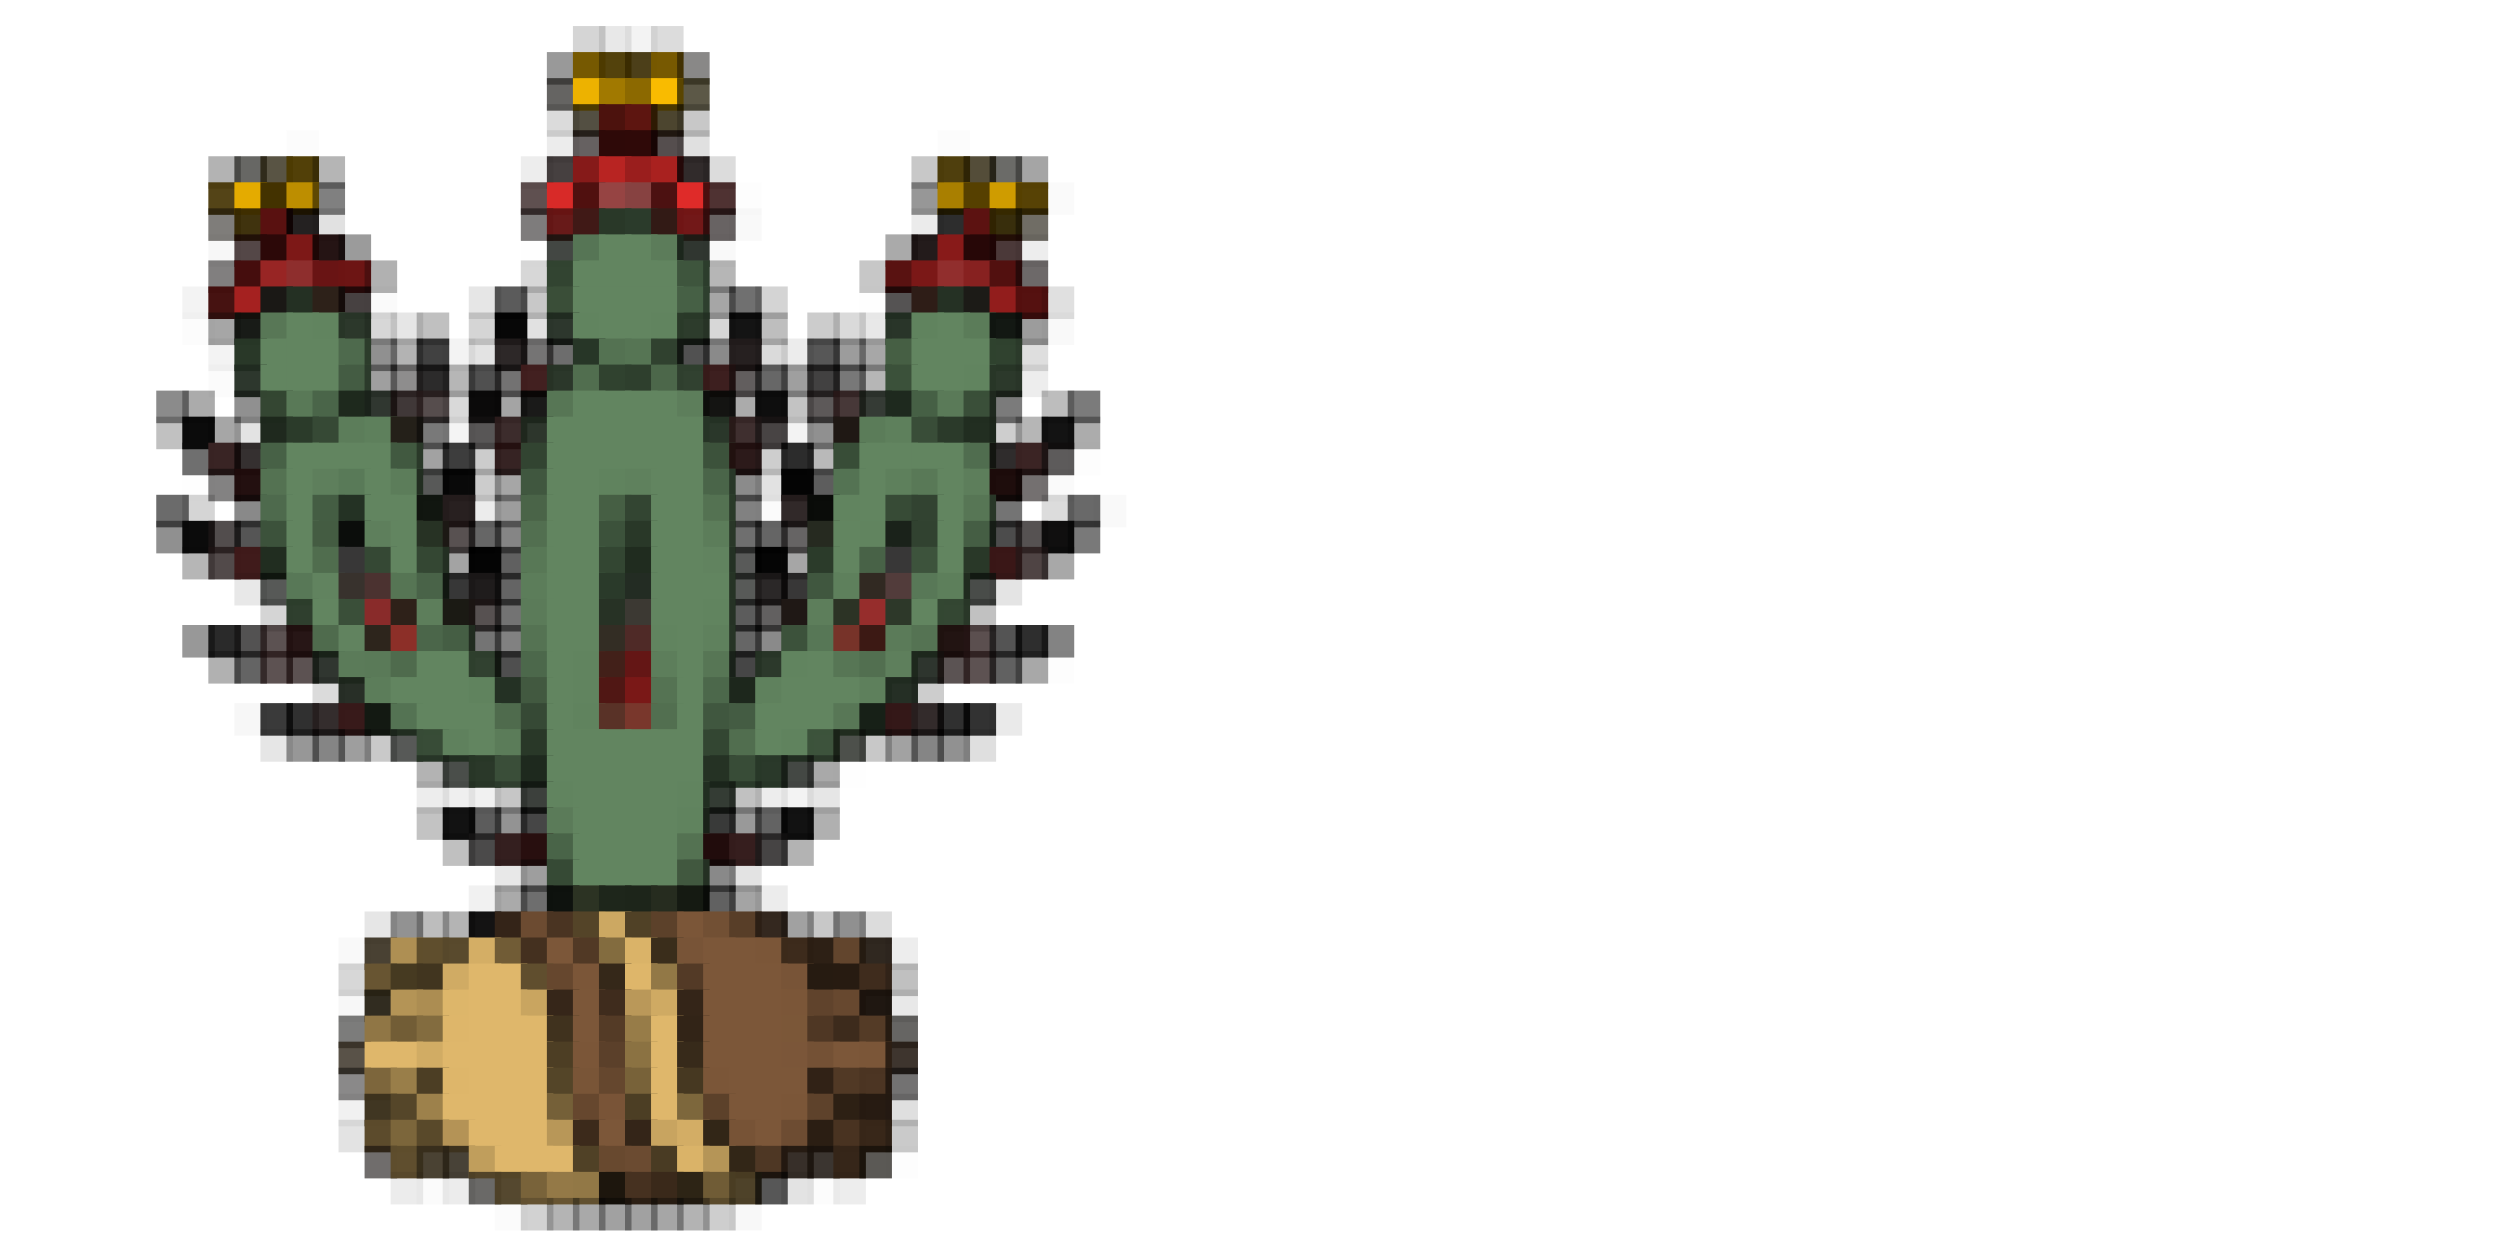 <?xml version="1.0" encoding="utf-8" ?>
<svg baseProfile="full" height="192px" version="1.1" width="384px" xmlns="http://www.w3.org/2000/svg" xmlns:ev="http://www.w3.org/2001/xml-events" xmlns:xlink="http://www.w3.org/1999/xlink"><defs /><rect fill="rgb(6,6,6)" height="5px" opacity="0.165" width="5px" x="88px" y="4px" /><rect fill="rgb(11,11,11)" height="5px" opacity="0.09" width="5px" x="92px" y="4px" /><rect fill="rgb(21,21,21)" height="5px" opacity="0.047" width="5px" x="96px" y="4px" /><rect fill="rgb(14,14,14)" height="5px" opacity="0.141" width="5px" x="100px" y="4px" /><rect fill="rgb(5,5,5)" height="5px" opacity="0.408" width="5px" x="84px" y="8px" /><rect fill="rgb(118,89,0)" height="5px" opacity="0.996" width="5px" x="88px" y="8px" /><rect fill="rgb(75,57,0)" height="5px" opacity="0.953" width="5px" x="92px" y="8px" /><rect fill="rgb(57,43,1)" height="5px" opacity="0.902" width="5px" x="96px" y="8px" /><rect fill="rgb(119,89,0)" height="5px" opacity="0.996" width="5px" x="100px" y="8px" /><rect fill="rgb(8,6,4)" height="5px" opacity="0.475" width="5px" x="104px" y="8px" /><rect fill="rgb(8,6,2)" height="5px" opacity="0.62" width="5px" x="84px" y="12px" /><rect fill="rgb(237,178,0)" height="5px" width="5px" x="88px" y="12px" /><rect fill="rgb(161,121,0)" height="5px" width="5px" x="92px" y="12px" /><rect fill="rgb(140,105,0)" height="5px" width="5px" x="96px" y="12px" /><rect fill="rgb(249,187,0)" height="5px" width="5px" x="100px" y="12px" /><rect fill="rgb(29,24,1)" height="5px" opacity="0.722" width="5px" x="104px" y="12px" /><rect fill="rgb(7,7,7)" height="5px" opacity="0.141" width="5px" x="84px" y="16px" /><rect fill="rgb(24,18,1)" height="5px" opacity="0.741" width="5px" x="88px" y="16px" /><rect fill="rgb(76,18,13)" height="5px" width="5px" x="92px" y="16px" /><rect fill="rgb(93,21,16)" height="5px" width="5px" x="96px" y="16px" /><rect fill="rgb(36,27,1)" height="5px" opacity="0.816" width="5px" x="100px" y="16px" /><rect fill="rgb(5,5,5)" height="5px" opacity="0.22" width="5px" x="104px" y="16px" /><rect fill="rgb(64,64,64)" height="5px" opacity="0.016" width="5px" x="44px" y="20px" /><rect fill="rgb(13,13,13)" height="5px" opacity="0.075" width="5px" x="84px" y="20px" /><rect fill="rgb(10,3,3)" height="5px" opacity="0.624" width="5px" x="88px" y="20px" /><rect fill="rgb(46,9,8)" height="5px" width="5px" x="92px" y="20px" /><rect fill="rgb(47,9,8)" height="5px" width="5px" x="96px" y="20px" /><rect fill="rgb(13,4,3)" height="5px" opacity="0.702" width="5px" x="100px" y="20px" /><rect fill="rgb(8,8,8)" height="5px" opacity="0.125" width="5px" x="104px" y="20px" /><rect fill="rgb(64,64,64)" height="5px" opacity="0.016" width="5px" x="144px" y="20px" /><rect fill="rgb(7,7,7)" height="5px" opacity="0.306" width="5px" x="32px" y="24px" /><rect fill="rgb(8,7,2)" height="5px" opacity="0.612" width="5px" x="36px" y="24px" /><rect fill="rgb(29,22,1)" height="5px" opacity="0.733" width="5px" x="40px" y="24px" /><rect fill="rgb(77,58,0)" height="5px" opacity="0.965" width="5px" x="44px" y="24px" /><rect fill="rgb(3,3,3)" height="5px" opacity="0.29" width="5px" x="48px" y="24px" /><rect fill="rgb(13,13,13)" height="5px" opacity="0.078" width="5px" x="80px" y="24px" /><rect fill="rgb(13,4,4)" height="5px" opacity="0.761" width="5px" x="84px" y="24px" /><rect fill="rgb(134,26,25)" height="5px" width="5px" x="88px" y="24px" /><rect fill="rgb(184,36,34)" height="5px" width="5px" x="92px" y="24px" /><rect fill="rgb(154,30,29)" height="5px" width="5px" x="96px" y="24px" /><rect fill="rgb(169,33,31)" height="5px" width="5px" x="100px" y="24px" /><rect fill="rgb(11,4,4)" height="5px" opacity="0.843" width="5px" x="104px" y="24px" /><rect fill="rgb(7,7,7)" height="5px" opacity="0.137" width="5px" x="108px" y="24px" /><rect fill="rgb(5,5,5)" height="5px" opacity="0.22" width="5px" x="140px" y="24px" /><rect fill="rgb(70,53,1)" height="5px" opacity="0.949" width="5px" x="144px" y="24px" /><rect fill="rgb(37,28,3)" height="5px" opacity="0.784" width="5px" x="148px" y="24px" /><rect fill="rgb(8,7,2)" height="5px" opacity="0.596" width="5px" x="152px" y="24px" /><rect fill="rgb(6,6,6)" height="5px" opacity="0.361" width="5px" x="156px" y="24px" /><rect fill="rgb(68,51,2)" height="5px" opacity="0.914" width="5px" x="32px" y="28px" /><rect fill="rgb(228,171,0)" height="5px" width="5px" x="36px" y="28px" /><rect fill="rgb(67,50,0)" height="5px" width="5px" x="40px" y="28px" /><rect fill="rgb(189,142,0)" height="5px" width="5px" x="44px" y="28px" /><rect fill="rgb(4,4,4)" height="5px" opacity="0.506" width="5px" x="48px" y="28px" /><rect fill="rgb(27,7,7)" height="5px" opacity="0.702" width="5px" x="80px" y="28px" /><rect fill="rgb(216,42,40)" height="5px" width="5px" x="84px" y="28px" /><rect fill="rgb(80,16,15)" height="5px" width="5px" x="88px" y="28px" /><rect fill="rgb(150,68,67)" height="5px" width="5px" x="92px" y="28px" /><rect fill="rgb(135,66,65)" height="5px" width="5px" x="96px" y="28px" /><rect fill="rgb(76,17,17)" height="5px" width="5px" x="100px" y="28px" /><rect fill="rgb(223,43,41)" height="5px" width="5px" x="104px" y="28px" /><rect fill="rgb(45,10,10)" height="5px" opacity="0.835" width="5px" x="108px" y="28px" /><rect fill="rgb(0,0,0)" height="5px" opacity="0.008" width="5px" x="112px" y="28px" /><rect fill="rgb(5,5,5)" height="5px" opacity="0.416" width="5px" x="140px" y="28px" /><rect fill="rgb(169,127,0)" height="5px" width="5px" x="144px" y="28px" /><rect fill="rgb(86,64,0)" height="5px" width="5px" x="148px" y="28px" /><rect fill="rgb(207,156,0)" height="5px" width="5px" x="152px" y="28px" /><rect fill="rgb(84,63,0)" height="5px" opacity="0.98" width="5px" x="156px" y="28px" /><rect fill="rgb(43,43,43)" height="5px" opacity="0.024" width="5px" x="160px" y="28px" /><rect fill="rgb(15,11,4)" height="5px" opacity="0.529" width="5px" x="32px" y="32px" /><rect fill="rgb(53,40,1)" height="5px" opacity="0.945" width="5px" x="36px" y="32px" /><rect fill="rgb(89,17,16)" height="5px" width="5px" x="40px" y="32px" /><rect fill="rgb(5,2,2)" height="5px" opacity="0.875" width="5px" x="44px" y="32px" /><rect fill="rgb(16,16,16)" height="5px" opacity="0.122" width="5px" x="48px" y="32px" /><rect fill="rgb(10,6,6)" height="5px" opacity="0.525" width="5px" x="80px" y="32px" /><rect fill="rgb(100,20,19)" height="5px" opacity="0.969" width="5px" x="84px" y="32px" /><rect fill="rgb(64,25,22)" height="5px" width="5px" x="88px" y="32px" /><rect fill="rgb(41,56,40)" height="5px" width="5px" x="92px" y="32px" /><rect fill="rgb(43,59,43)" height="5px" width="5px" x="96px" y="32px" /><rect fill="rgb(50,26,21)" height="5px" width="5px" x="100px" y="32px" /><rect fill="rgb(112,22,22)" height="5px" opacity="0.988" width="5px" x="104px" y="32px" /><rect fill="rgb(14,5,5)" height="5px" opacity="0.624" width="5px" x="108px" y="32px" /><rect fill="rgb(0,0,0)" height="5px" opacity="0.024" width="5px" x="112px" y="32px" /><rect fill="rgb(12,12,12)" height="5px" opacity="0.082" width="5px" x="140px" y="32px" /><rect fill="rgb(2,2,2)" height="5px" opacity="0.827" width="5px" x="144px" y="32px" /><rect fill="rgb(92,18,17)" height="5px" width="5px" x="148px" y="32px" /><rect fill="rgb(47,36,1)" height="5px" opacity="0.953" width="5px" x="152px" y="32px" /><rect fill="rgb(21,16,3)" height="5px" opacity="0.608" width="5px" x="156px" y="32px" /><rect fill="rgb(26,26,26)" height="5px" opacity="0.039" width="5px" x="32px" y="36px" /><rect fill="rgb(22,5,5)" height="5px" opacity="0.733" width="5px" x="36px" y="36px" /><rect fill="rgb(44,8,8)" height="5px" width="5px" x="40px" y="36px" /><rect fill="rgb(125,24,23)" height="5px" width="5px" x="44px" y="36px" /><rect fill="rgb(23,5,5)" height="5px" opacity="0.937" width="5px" x="48px" y="36px" /><rect fill="rgb(5,5,5)" height="5px" opacity="0.396" width="5px" x="52px" y="36px" /><rect fill="rgb(0,0,0)" height="5px" opacity="0.004" width="5px" x="80px" y="36px" /><rect fill="rgb(14,19,14)" height="5px" opacity="0.776" width="5px" x="84px" y="36px" /><rect fill="rgb(86,117,85)" height="5px" width="5px" x="88px" y="36px" /><rect fill="rgb(98,133,96)" height="5px" width="5px" x="92px" y="36px" /><rect fill="rgb(98,133,96)" height="5px" width="5px" x="96px" y="36px" /><rect fill="rgb(92,124,90)" height="5px" width="5px" x="100px" y="36px" /><rect fill="rgb(20,27,20)" height="5px" opacity="0.878" width="5px" x="104px" y="36px" /><rect fill="rgb(36,36,36)" height="5px" opacity="0.027" width="5px" x="108px" y="36px" /><rect fill="rgb(6,6,6)" height="5px" opacity="0.341" width="5px" x="136px" y="36px" /><rect fill="rgb(12,3,3)" height="5px" opacity="0.902" width="5px" x="140px" y="36px" /><rect fill="rgb(136,26,25)" height="5px" width="5px" x="144px" y="36px" /><rect fill="rgb(39,7,7)" height="5px" width="5px" x="148px" y="36px" /><rect fill="rgb(28,6,6)" height="5px" opacity="0.792" width="5px" x="152px" y="36px" /><rect fill="rgb(14,14,14)" height="5px" opacity="0.071" width="5px" x="156px" y="36px" /><rect fill="rgb(8,4,4)" height="5px" opacity="0.51" width="5px" x="32px" y="40px" /><rect fill="rgb(69,13,13)" height="5px" width="5px" x="36px" y="40px" /><rect fill="rgb(152,37,36)" height="5px" width="5px" x="40px" y="40px" /><rect fill="rgb(142,46,45)" height="5px" width="5px" x="44px" y="40px" /><rect fill="rgb(105,20,20)" height="5px" width="5px" x="48px" y="40px" /><rect fill="rgb(109,21,20)" height="5px" opacity="0.996" width="5px" x="52px" y="40px" /><rect fill="rgb(6,6,6)" height="5px" opacity="0.31" width="5px" x="56px" y="40px" /><rect fill="rgb(12,12,12)" height="5px" opacity="0.161" width="5px" x="80px" y="40px" /><rect fill="rgb(50,68,49)" height="5px" opacity="0.996" width="5px" x="84px" y="40px" /><rect fill="rgb(98,133,96)" height="5px" width="5px" x="88px" y="40px" /><rect fill="rgb(98,133,96)" height="5px" width="5px" x="92px" y="40px" /><rect fill="rgb(98,133,96)" height="5px" width="5px" x="96px" y="40px" /><rect fill="rgb(98,133,96)" height="5px" width="5px" x="100px" y="40px" /><rect fill="rgb(62,85,61)" height="5px" width="5px" x="104px" y="40px" /><rect fill="rgb(3,3,3)" height="5px" opacity="0.286" width="5px" x="108px" y="40px" /><rect fill="rgb(9,9,9)" height="5px" opacity="0.227" width="5px" x="132px" y="40px" /><rect fill="rgb(89,17,16)" height="5px" opacity="0.996" width="5px" x="136px" y="40px" /><rect fill="rgb(123,24,23)" height="5px" width="5px" x="140px" y="40px" /><rect fill="rgb(145,46,45)" height="5px" width="5px" x="144px" y="40px" /><rect fill="rgb(135,33,32)" height="5px" width="5px" x="148px" y="40px" /><rect fill="rgb(82,16,15)" height="5px" width="5px" x="152px" y="40px" /><rect fill="rgb(13,5,5)" height="5px" opacity="0.6" width="5px" x="156px" y="40px" /><rect fill="rgb(20,20,20)" height="5px" opacity="0.051" width="5px" x="28px" y="44px" /><rect fill="rgb(66,13,12)" height="5px" opacity="0.973" width="5px" x="32px" y="44px" /><rect fill="rgb(165,33,32)" height="5px" width="5px" x="36px" y="44px" /><rect fill="rgb(26,24,21)" height="5px" width="5px" x="40px" y="44px" /><rect fill="rgb(36,48,35)" height="5px" width="5px" x="44px" y="44px" /><rect fill="rgb(45,33,25)" height="5px" width="5px" x="48px" y="44px" /><rect fill="rgb(13,4,4)" height="5px" opacity="0.757" width="5px" x="52px" y="44px" /><rect fill="rgb(0,0,0)" height="5px" opacity="0.02" width="5px" x="56px" y="44px" /><rect fill="rgb(10,10,10)" height="5px" opacity="0.098" width="5px" x="72px" y="44px" /><rect fill="rgb(3,3,3)" height="5px" opacity="0.647" width="5px" x="76px" y="44px" /><rect fill="rgb(9,9,9)" height="5px" opacity="0.224" width="5px" x="80px" y="44px" /><rect fill="rgb(58,78,56)" height="5px" width="5px" x="84px" y="44px" /><rect fill="rgb(98,133,96)" height="5px" width="5px" x="88px" y="44px" /><rect fill="rgb(98,133,96)" height="5px" width="5px" x="92px" y="44px" /><rect fill="rgb(98,133,96)" height="5px" width="5px" x="96px" y="44px" /><rect fill="rgb(98,133,96)" height="5px" width="5px" x="100px" y="44px" /><rect fill="rgb(70,96,69)" height="5px" width="5px" x="104px" y="44px" /><rect fill="rgb(3,3,3)" height="5px" opacity="0.353" width="5px" x="108px" y="44px" /><rect fill="rgb(4,4,4)" height="5px" opacity="0.569" width="5px" x="112px" y="44px" /><rect fill="rgb(6,6,6)" height="5px" opacity="0.173" width="5px" x="116px" y="44px" /><rect fill="rgb(0,0,0)" height="5px" opacity="0.004" width="5px" x="132px" y="44px" /><rect fill="rgb(7,4,3)" height="5px" opacity="0.682" width="5px" x="136px" y="44px" /><rect fill="rgb(46,29,23)" height="5px" width="5px" x="140px" y="44px" /><rect fill="rgb(37,49,36)" height="5px" width="5px" x="144px" y="44px" /><rect fill="rgb(28,27,23)" height="5px" width="5px" x="148px" y="44px" /><rect fill="rgb(146,29,28)" height="5px" width="5px" x="152px" y="44px" /><rect fill="rgb(84,16,15)" height="5px" opacity="0.992" width="5px" x="156px" y="44px" /><rect fill="rgb(8,8,8)" height="5px" opacity="0.122" width="5px" x="160px" y="44px" /><rect fill="rgb(0,0,0)" height="5px" opacity="0.012" width="5px" x="28px" y="48px" /><rect fill="rgb(6,6,6)" height="5px" opacity="0.357" width="5px" x="32px" y="48px" /><rect fill="rgb(11,14,10)" height="5px" opacity="0.945" width="5px" x="36px" y="48px" /><rect fill="rgb(88,119,86)" height="5px" width="5px" x="40px" y="48px" /><rect fill="rgb(98,133,96)" height="5px" width="5px" x="44px" y="48px" /><rect fill="rgb(97,132,95)" height="5px" width="5px" x="48px" y="48px" /><rect fill="rgb(39,52,38)" height="5px" opacity="0.976" width="5px" x="52px" y="48px" /><rect fill="rgb(6,6,6)" height="5px" opacity="0.157" width="5px" x="56px" y="48px" /><rect fill="rgb(10,10,10)" height="5px" opacity="0.102" width="5px" x="60px" y="48px" /><rect fill="rgb(4,4,4)" height="5px" opacity="0.251" width="5px" x="64px" y="48px" /><rect fill="rgb(12,12,12)" height="5px" opacity="0.173" width="5px" x="72px" y="48px" /><rect fill="rgb(2,2,2)" height="5px" opacity="0.973" width="5px" x="76px" y="48px" /><rect fill="rgb(16,16,16)" height="5px" opacity="0.122" width="5px" x="80px" y="48px" /><rect fill="rgb(30,41,30)" height="5px" opacity="0.933" width="5px" x="84px" y="48px" /><rect fill="rgb(97,132,95)" height="5px" width="5px" x="88px" y="48px" /><rect fill="rgb(98,133,96)" height="5px" width="5px" x="92px" y="48px" /><rect fill="rgb(98,133,96)" height="5px" width="5px" x="96px" y="48px" /><rect fill="rgb(97,132,95)" height="5px" width="5px" x="100px" y="48px" /><rect fill="rgb(41,56,40)" height="5px" opacity="0.98" width="5px" x="104px" y="48px" /><rect fill="rgb(12,12,12)" height="5px" opacity="0.161" width="5px" x="108px" y="48px" /><rect fill="rgb(3,3,3)" height="5px" opacity="0.929" width="5px" x="112px" y="48px" /><rect fill="rgb(8,8,8)" height="5px" opacity="0.263" width="5px" x="116px" y="48px" /><rect fill="rgb(5,5,5)" height="5px" opacity="0.204" width="5px" x="124px" y="48px" /><rect fill="rgb(7,7,7)" height="5px" opacity="0.149" width="5px" x="128px" y="48px" /><rect fill="rgb(11,11,11)" height="5px" opacity="0.094" width="5px" x="132px" y="48px" /><rect fill="rgb(31,43,31)" height="5px" opacity="0.953" width="5px" x="136px" y="48px" /><rect fill="rgb(96,131,94)" height="5px" width="5px" x="140px" y="48px" /><rect fill="rgb(98,133,96)" height="5px" width="5px" x="144px" y="48px" /><rect fill="rgb(91,124,89)" height="5px" width="5px" x="148px" y="48px" /><rect fill="rgb(15,20,15)" height="5px" opacity="0.98" width="5px" x="152px" y="48px" /><rect fill="rgb(5,5,5)" height="5px" opacity="0.392" width="5px" x="156px" y="48px" /><rect fill="rgb(0,0,0)" height="5px" opacity="0.027" width="5px" x="160px" y="48px" /><rect fill="rgb(20,20,20)" height="5px" opacity="0.051" width="5px" x="32px" y="52px" /><rect fill="rgb(40,55,39)" height="5px" opacity="0.992" width="5px" x="36px" y="52px" /><rect fill="rgb(98,133,96)" height="5px" width="5px" x="40px" y="52px" /><rect fill="rgb(98,133,96)" height="5px" width="5px" x="44px" y="52px" /><rect fill="rgb(98,133,96)" height="5px" width="5px" x="48px" y="52px" /><rect fill="rgb(78,106,77)" height="5px" width="5px" x="52px" y="52px" /><rect fill="rgb(2,2,2)" height="5px" opacity="0.435" width="5px" x="56px" y="52px" /><rect fill="rgb(7,7,7)" height="5px" opacity="0.306" width="5px" x="60px" y="52px" /><rect fill="rgb(3,3,3)" height="5px" opacity="0.753" width="5px" x="64px" y="52px" /><rect fill="rgb(20,20,20)" height="5px" opacity="0.051" width="5px" x="68px" y="52px" /><rect fill="rgb(17,17,17)" height="5px" opacity="0.118" width="5px" x="72px" y="52px" /><rect fill="rgb(33,28,28)" height="5px" opacity="0.945" width="5px" x="76px" y="52px" /><rect fill="rgb(7,5,5)" height="5px" opacity="0.553" width="5px" x="80px" y="52px" /><rect fill="rgb(3,3,3)" height="5px" opacity="0.576" width="5px" x="84px" y="52px" /><rect fill="rgb(39,54,39)" height="5px" width="5px" x="88px" y="52px" /><rect fill="rgb(84,114,82)" height="5px" width="5px" x="92px" y="52px" /><rect fill="rgb(86,117,84)" height="5px" width="5px" x="96px" y="52px" /><rect fill="rgb(48,65,47)" height="5px" width="5px" x="100px" y="52px" /><rect fill="rgb(4,4,4)" height="5px" opacity="0.69" width="5px" x="104px" y="52px" /><rect fill="rgb(4,4,4)" height="5px" opacity="0.463" width="5px" x="108px" y="52px" /><rect fill="rgb(34,28,28)" height="5px" opacity="0.98" width="5px" x="112px" y="52px" /><rect fill="rgb(13,13,13)" height="5px" opacity="0.149" width="5px" x="116px" y="52px" /><rect fill="rgb(13,13,13)" height="5px" opacity="0.075" width="5px" x="120px" y="52px" /><rect fill="rgb(2,2,2)" height="5px" opacity="0.663" width="5px" x="124px" y="52px" /><rect fill="rgb(5,5,5)" height="5px" opacity="0.392" width="5px" x="128px" y="52px" /><rect fill="rgb(3,3,3)" height="5px" opacity="0.349" width="5px" x="132px" y="52px" /><rect fill="rgb(70,95,68)" height="5px" width="5px" x="136px" y="52px" /><rect fill="rgb(98,133,96)" height="5px" width="5px" x="140px" y="52px" /><rect fill="rgb(98,133,96)" height="5px" width="5px" x="144px" y="52px" /><rect fill="rgb(98,133,96)" height="5px" width="5px" x="148px" y="52px" /><rect fill="rgb(48,66,47)" height="5px" opacity="0.996" width="5px" x="152px" y="52px" /><rect fill="rgb(8,8,8)" height="5px" opacity="0.133" width="5px" x="156px" y="52px" /><rect fill="rgb(51,51,51)" height="5px" opacity="0.02" width="5px" x="32px" y="56px" /><rect fill="rgb(31,42,31)" height="5px" opacity="0.937" width="5px" x="36px" y="56px" /><rect fill="rgb(98,133,96)" height="5px" width="5px" x="40px" y="56px" /><rect fill="rgb(98,133,96)" height="5px" width="5px" x="44px" y="56px" /><rect fill="rgb(98,133,96)" height="5px" width="5px" x="48px" y="56px" /><rect fill="rgb(68,92,67)" height="5px" width="5px" x="52px" y="56px" /><rect fill="rgb(5,5,5)" height="5px" opacity="0.38" width="5px" x="56px" y="56px" /><rect fill="rgb(4,2,2)" height="5px" opacity="0.447" width="5px" x="60px" y="56px" /><rect fill="rgb(18,17,17)" height="5px" opacity="0.89" width="5px" x="64px" y="56px" /><rect fill="rgb(7,7,7)" height="5px" opacity="0.294" width="5px" x="68px" y="56px" /><rect fill="rgb(1,1,1)" height="5px" opacity="0.686" width="5px" x="72px" y="56px" /><rect fill="rgb(9,7,7)" height="5px" opacity="0.569" width="5px" x="76px" y="56px" /><rect fill="rgb(63,29,29)" height="5px" opacity="0.984" width="5px" x="80px" y="56px" /><rect fill="rgb(38,51,37)" height="5px" opacity="0.973" width="5px" x="84px" y="56px" /><rect fill="rgb(81,110,79)" height="5px" width="5px" x="88px" y="56px" /><rect fill="rgb(48,66,47)" height="5px" width="5px" x="92px" y="56px" /><rect fill="rgb(46,63,45)" height="5px" width="5px" x="96px" y="56px" /><rect fill="rgb(76,103,74)" height="5px" width="5px" x="100px" y="56px" /><rect fill="rgb(47,63,46)" height="5px" opacity="0.988" width="5px" x="104px" y="56px" /><rect fill="rgb(56,25,25)" height="5px" opacity="0.969" width="5px" x="108px" y="56px" /><rect fill="rgb(18,12,12)" height="5px" opacity="0.659" width="5px" x="112px" y="56px" /><rect fill="rgb(3,3,3)" height="5px" opacity="0.6" width="5px" x="116px" y="56px" /><rect fill="rgb(5,5,5)" height="5px" opacity="0.38" width="5px" x="120px" y="56px" /><rect fill="rgb(19,18,18)" height="5px" opacity="0.8" width="5px" x="124px" y="56px" /><rect fill="rgb(4,4,4)" height="5px" opacity="0.537" width="5px" x="128px" y="56px" /><rect fill="rgb(7,7,7)" height="5px" opacity="0.294" width="5px" x="132px" y="56px" /><rect fill="rgb(59,81,58)" height="5px" width="5px" x="136px" y="56px" /><rect fill="rgb(98,133,96)" height="5px" width="5px" x="140px" y="56px" /><rect fill="rgb(98,133,96)" height="5px" width="5px" x="144px" y="56px" /><rect fill="rgb(97,132,95)" height="5px" width="5px" x="148px" y="56px" /><rect fill="rgb(39,53,38)" height="5px" opacity="0.976" width="5px" x="152px" y="56px" /><rect fill="rgb(14,14,14)" height="5px" opacity="0.071" width="5px" x="156px" y="56px" /><rect fill="rgb(4,4,4)" height="5px" opacity="0.459" width="5px" x="24px" y="60px" /><rect fill="rgb(6,6,6)" height="5px" opacity="0.337" width="5px" x="28px" y="60px" /><rect fill="rgb(5,5,5)" height="5px" opacity="0.443" width="5px" x="36px" y="60px" /><rect fill="rgb(52,70,50)" height="5px" opacity="0.996" width="5px" x="40px" y="60px" /><rect fill="rgb(89,121,87)" height="5px" width="5px" x="44px" y="60px" /><rect fill="rgb(74,101,73)" height="5px" width="5px" x="48px" y="60px" /><rect fill="rgb(30,41,29)" height="5px" width="5px" x="52px" y="60px" /><rect fill="rgb(26,34,26)" height="5px" opacity="0.902" width="5px" x="56px" y="60px" /><rect fill="rgb(23,13,13)" height="5px" opacity="0.82" width="5px" x="60px" y="60px" /><rect fill="rgb(40,28,28)" height="5px" opacity="0.784" width="5px" x="64px" y="60px" /><rect fill="rgb(13,13,13)" height="5px" opacity="0.153" width="5px" x="68px" y="60px" /><rect fill="rgb(10,9,9)" height="5px" opacity="0.992" width="5px" x="72px" y="60px" /><rect fill="rgb(8,8,8)" height="5px" opacity="0.365" width="5px" x="76px" y="60px" /><rect fill="rgb(5,5,4)" height="5px" opacity="0.914" width="5px" x="80px" y="60px" /><rect fill="rgb(87,118,85)" height="5px" width="5px" x="84px" y="60px" /><rect fill="rgb(98,133,96)" height="5px" width="5px" x="88px" y="60px" /><rect fill="rgb(98,133,96)" height="5px" width="5px" x="92px" y="60px" /><rect fill="rgb(98,133,96)" height="5px" width="5px" x="96px" y="60px" /><rect fill="rgb(98,133,96)" height="5px" width="5px" x="100px" y="60px" /><rect fill="rgb(93,126,91)" height="5px" width="5px" x="104px" y="60px" /><rect fill="rgb(10,10,8)" height="5px" opacity="0.957" width="5px" x="108px" y="60px" /><rect fill="rgb(9,9,9)" height="5px" opacity="0.341" width="5px" x="112px" y="60px" /><rect fill="rgb(10,10,10)" height="5px" opacity="0.98" width="5px" x="116px" y="60px" /><rect fill="rgb(8,8,8)" height="5px" opacity="0.239" width="5px" x="120px" y="60px" /><rect fill="rgb(22,16,16)" height="5px" opacity="0.694" width="5px" x="124px" y="60px" /><rect fill="rgb(41,24,24)" height="5px" opacity="0.859" width="5px" x="128px" y="60px" /><rect fill="rgb(21,28,21)" height="5px" opacity="0.863" width="5px" x="132px" y="60px" /><rect fill="rgb(30,41,30)" height="5px" width="5px" x="136px" y="60px" /><rect fill="rgb(70,96,69)" height="5px" width="5px" x="140px" y="60px" /><rect fill="rgb(90,122,88)" height="5px" width="5px" x="144px" y="60px" /><rect fill="rgb(58,79,57)" height="5px" opacity="0.996" width="5px" x="148px" y="60px" /><rect fill="rgb(8,8,8)" height="5px" opacity="0.533" width="5px" x="152px" y="60px" /><rect fill="rgb(8,8,8)" height="5px" opacity="0.267" width="5px" x="160px" y="60px" /><rect fill="rgb(4,4,4)" height="5px" opacity="0.525" width="5px" x="164px" y="60px" /><rect fill="rgb(8,8,8)" height="5px" opacity="0.247" width="5px" x="24px" y="64px" /><rect fill="rgb(6,6,6)" height="5px" opacity="0.973" width="5px" x="28px" y="64px" /><rect fill="rgb(6,6,6)" height="5px" opacity="0.357" width="5px" x="32px" y="64px" /><rect fill="rgb(9,9,9)" height="5px" opacity="0.114" width="5px" x="36px" y="64px" /><rect fill="rgb(30,40,29)" height="5px" opacity="0.992" width="5px" x="40px" y="64px" /><rect fill="rgb(43,59,42)" height="5px" width="5px" x="44px" y="64px" /><rect fill="rgb(54,73,53)" height="5px" width="5px" x="48px" y="64px" /><rect fill="rgb(92,125,90)" height="5px" width="5px" x="52px" y="64px" /><rect fill="rgb(94,128,92)" height="5px" width="5px" x="56px" y="64px" /><rect fill="rgb(36,32,25)" height="5px" width="5px" x="60px" y="64px" /><rect fill="rgb(4,4,4)" height="5px" opacity="0.533" width="5px" x="64px" y="64px" /><rect fill="rgb(23,23,23)" height="5px" opacity="0.043" width="5px" x="68px" y="64px" /><rect fill="rgb(20,17,17)" height="5px" opacity="0.71" width="5px" x="72px" y="64px" /><rect fill="rgb(46,28,28)" height="5px" opacity="0.929" width="5px" x="76px" y="64px" /><rect fill="rgb(29,39,28)" height="5px" opacity="0.929" width="5px" x="80px" y="64px" /><rect fill="rgb(98,133,96)" height="5px" width="5px" x="84px" y="64px" /><rect fill="rgb(98,133,96)" height="5px" width="5px" x="88px" y="64px" /><rect fill="rgb(98,133,96)" height="5px" width="5px" x="92px" y="64px" /><rect fill="rgb(98,133,96)" height="5px" width="5px" x="96px" y="64px" /><rect fill="rgb(98,133,96)" height="5px" width="5px" x="100px" y="64px" /><rect fill="rgb(98,133,96)" height="5px" width="5px" x="104px" y="64px" /><rect fill="rgb(37,51,37)" height="5px" opacity="0.973" width="5px" x="108px" y="64px" /><rect fill="rgb(41,23,23)" height="5px" opacity="0.894" width="5px" x="112px" y="64px" /><rect fill="rgb(26,21,21)" height="5px" opacity="0.796" width="5px" x="116px" y="64px" /><rect fill="rgb(20,20,20)" height="5px" opacity="0.051" width="5px" x="120px" y="64px" /><rect fill="rgb(5,5,5)" height="5px" opacity="0.443" width="5px" x="124px" y="64px" /><rect fill="rgb(31,24,20)" height="5px" width="5px" x="128px" y="64px" /><rect fill="rgb(91,124,89)" height="5px" width="5px" x="132px" y="64px" /><rect fill="rgb(94,128,92)" height="5px" width="5px" x="136px" y="64px" /><rect fill="rgb(57,77,56)" height="5px" width="5px" x="140px" y="64px" /><rect fill="rgb(43,58,42)" height="5px" width="5px" x="144px" y="64px" /><rect fill="rgb(34,46,33)" height="5px" opacity="0.996" width="5px" x="148px" y="64px" /><rect fill="rgb(10,10,10)" height="5px" opacity="0.196" width="5px" x="152px" y="64px" /><rect fill="rgb(7,7,7)" height="5px" opacity="0.294" width="5px" x="156px" y="64px" /><rect fill="rgb(7,7,7)" height="5px" opacity="0.949" width="5px" x="160px" y="64px" /><rect fill="rgb(6,6,6)" height="5px" opacity="0.333" width="5px" x="164px" y="64px" /><rect fill="rgb(12,12,12)" height="5px" opacity="0.592" width="5px" x="28px" y="68px" /><rect fill="rgb(57,36,36)" height="5px" opacity="0.996" width="5px" x="32px" y="68px" /><rect fill="rgb(13,6,6)" height="5px" opacity="0.831" width="5px" x="36px" y="68px" /><rect fill="rgb(71,97,70)" height="5px" width="5px" x="40px" y="68px" /><rect fill="rgb(98,133,96)" height="5px" width="5px" x="44px" y="68px" /><rect fill="rgb(98,133,96)" height="5px" width="5px" x="48px" y="68px" /><rect fill="rgb(98,133,96)" height="5px" width="5px" x="52px" y="68px" /><rect fill="rgb(98,133,96)" height="5px" width="5px" x="56px" y="68px" /><rect fill="rgb(65,89,64)" height="5px" width="5px" x="60px" y="68px" /><rect fill="rgb(5,5,5)" height="5px" opacity="0.369" width="5px" x="64px" y="68px" /><rect fill="rgb(3,3,3)" height="5px" opacity="0.769" width="5px" x="68px" y="68px" /><rect fill="rgb(10,10,10)" height="5px" opacity="0.208" width="5px" x="72px" y="68px" /><rect fill="rgb(35,14,14)" height="5px" opacity="0.91" width="5px" x="76px" y="68px" /><rect fill="rgb(50,68,49)" height="5px" width="5px" x="80px" y="68px" /><rect fill="rgb(98,133,96)" height="5px" width="5px" x="84px" y="68px" /><rect fill="rgb(98,133,96)" height="5px" width="5px" x="88px" y="68px" /><rect fill="rgb(98,133,96)" height="5px" width="5px" x="92px" y="68px" /><rect fill="rgb(98,133,96)" height="5px" width="5px" x="96px" y="68px" /><rect fill="rgb(98,133,96)" height="5px" width="5px" x="100px" y="68px" /><rect fill="rgb(98,133,96)" height="5px" width="5px" x="104px" y="68px" /><rect fill="rgb(60,82,59)" height="5px" width="5px" x="108px" y="68px" /><rect fill="rgb(32,13,13)" height="5px" opacity="0.945" width="5px" x="112px" y="68px" /><rect fill="rgb(10,10,10)" height="5px" opacity="0.2" width="5px" x="116px" y="68px" /><rect fill="rgb(2,2,2)" height="5px" opacity="0.831" width="5px" x="120px" y="68px" /><rect fill="rgb(7,7,7)" height="5px" opacity="0.278" width="5px" x="124px" y="68px" /><rect fill="rgb(56,77,55)" height="5px" width="5px" x="128px" y="68px" /><rect fill="rgb(98,133,96)" height="5px" width="5px" x="132px" y="68px" /><rect fill="rgb(98,133,96)" height="5px" width="5px" x="136px" y="68px" /><rect fill="rgb(98,133,96)" height="5px" width="5px" x="140px" y="68px" /><rect fill="rgb(98,133,96)" height="5px" width="5px" x="144px" y="68px" /><rect fill="rgb(80,109,79)" height="5px" width="5px" x="148px" y="68px" /><rect fill="rgb(8,4,4)" height="5px" opacity="0.839" width="5px" x="152px" y="68px" /><rect fill="rgb(58,35,35)" height="5px" opacity="0.992" width="5px" x="156px" y="68px" /><rect fill="rgb(15,13,13)" height="5px" opacity="0.675" width="5px" x="160px" y="68px" /><rect fill="rgb(0,0,0)" height="5px" opacity="0.008" width="5px" x="164px" y="68px" /><rect fill="rgb(0,0,0)" height="5px" opacity="0.004" width="5px" x="28px" y="72px" /><rect fill="rgb(6,4,4)" height="5px" opacity="0.498" width="5px" x="32px" y="72px" /><rect fill="rgb(31,12,12)" height="5px" opacity="0.98" width="5px" x="36px" y="72px" /><rect fill="rgb(84,114,82)" height="5px" width="5px" x="40px" y="72px" /><rect fill="rgb(98,133,96)" height="5px" width="5px" x="44px" y="72px" /><rect fill="rgb(94,127,92)" height="5px" width="5px" x="48px" y="72px" /><rect fill="rgb(89,122,88)" height="5px" width="5px" x="52px" y="72px" /><rect fill="rgb(98,133,96)" height="5px" width="5px" x="56px" y="72px" /><rect fill="rgb(92,125,90)" height="5px" width="5px" x="60px" y="72px" /><rect fill="rgb(5,6,5)" height="5px" opacity="0.667" width="5px" x="64px" y="72px" /><rect fill="rgb(4,4,4)" height="5px" opacity="0.976" width="5px" x="68px" y="72px" /><rect fill="rgb(10,10,10)" height="5px" opacity="0.208" width="5px" x="72px" y="72px" /><rect fill="rgb(6,6,6)" height="5px" opacity="0.357" width="5px" x="76px" y="72px" /><rect fill="rgb(64,87,63)" height="5px" width="5px" x="80px" y="72px" /><rect fill="rgb(98,133,96)" height="5px" width="5px" x="84px" y="72px" /><rect fill="rgb(98,133,96)" height="5px" width="5px" x="88px" y="72px" /><rect fill="rgb(96,131,94)" height="5px" width="5px" x="92px" y="72px" /><rect fill="rgb(95,129,93)" height="5px" width="5px" x="96px" y="72px" /><rect fill="rgb(98,133,96)" height="5px" width="5px" x="100px" y="72px" /><rect fill="rgb(98,133,96)" height="5px" width="5px" x="104px" y="72px" /><rect fill="rgb(74,101,73)" height="5px" width="5px" x="108px" y="72px" /><rect fill="rgb(2,2,2)" height="5px" opacity="0.455" width="5px" x="112px" y="72px" /><rect fill="rgb(9,9,9)" height="5px" opacity="0.118" width="5px" x="116px" y="72px" /><rect fill="rgb(3,3,3)" height="5px" opacity="0.996" width="5px" x="120px" y="72px" /><rect fill="rgb(5,5,5)" height="5px" opacity="0.647" width="5px" x="124px" y="72px" /><rect fill="rgb(84,115,83)" height="5px" width="5px" x="128px" y="72px" /><rect fill="rgb(98,133,96)" height="5px" width="5px" x="132px" y="72px" /><rect fill="rgb(94,128,92)" height="5px" width="5px" x="136px" y="72px" /><rect fill="rgb(89,121,87)" height="5px" width="5px" x="140px" y="72px" /><rect fill="rgb(98,133,96)" height="5px" width="5px" x="144px" y="72px" /><rect fill="rgb(93,126,91)" height="5px" width="5px" x="148px" y="72px" /><rect fill="rgb(28,11,10)" height="5px" opacity="0.988" width="5px" x="152px" y="72px" /><rect fill="rgb(11,5,5)" height="5px" opacity="0.569" width="5px" x="156px" y="72px" /><rect fill="rgb(0,0,0)" height="5px" opacity="0.02" width="5px" x="160px" y="72px" /><rect fill="rgb(3,3,3)" height="5px" opacity="0.584" width="5px" x="24px" y="76px" /><rect fill="rgb(12,12,12)" height="5px" opacity="0.173" width="5px" x="28px" y="76px" /><rect fill="rgb(4,4,4)" height="5px" opacity="0.467" width="5px" x="36px" y="76px" /><rect fill="rgb(78,106,77)" height="5px" width="5px" x="40px" y="76px" /><rect fill="rgb(98,133,96)" height="5px" width="5px" x="44px" y="76px" /><rect fill="rgb(68,93,67)" height="5px" width="5px" x="48px" y="76px" /><rect fill="rgb(36,50,36)" height="5px" width="5px" x="52px" y="76px" /><rect fill="rgb(98,133,96)" height="5px" width="5px" x="56px" y="76px" /><rect fill="rgb(98,133,96)" height="5px" width="5px" x="60px" y="76px" /><rect fill="rgb(16,21,15)" height="5px" opacity="0.992" width="5px" x="64px" y="76px" /><rect fill="rgb(37,29,29)" height="5px" opacity="0.984" width="5px" x="68px" y="76px" /><rect fill="rgb(13,13,13)" height="5px" opacity="0.075" width="5px" x="72px" y="76px" /><rect fill="rgb(5,5,5)" height="5px" opacity="0.388" width="5px" x="76px" y="76px" /><rect fill="rgb(74,100,72)" height="5px" width="5px" x="80px" y="76px" /><rect fill="rgb(98,133,96)" height="5px" width="5px" x="84px" y="76px" /><rect fill="rgb(98,133,96)" height="5px" width="5px" x="88px" y="76px" /><rect fill="rgb(70,95,68)" height="5px" width="5px" x="92px" y="76px" /><rect fill="rgb(51,69,50)" height="5px" width="5px" x="96px" y="76px" /><rect fill="rgb(98,133,96)" height="5px" width="5px" x="100px" y="76px" /><rect fill="rgb(98,133,96)" height="5px" width="5px" x="104px" y="76px" /><rect fill="rgb(84,114,82)" height="5px" width="5px" x="108px" y="76px" /><rect fill="rgb(2,2,2)" height="5px" opacity="0.494" width="5px" x="112px" y="76px" /><rect fill="rgb(51,51,51)" height="5px" opacity="0.02" width="5px" x="116px" y="76px" /><rect fill="rgb(38,30,30)" height="5px" opacity="0.949" width="5px" x="120px" y="76px" /><rect fill="rgb(9,11,8)" height="5px" opacity="0.996" width="5px" x="124px" y="76px" /><rect fill="rgb(97,132,95)" height="5px" width="5px" x="128px" y="76px" /><rect fill="rgb(98,133,96)" height="5px" width="5px" x="132px" y="76px" /><rect fill="rgb(55,75,54)" height="5px" width="5px" x="136px" y="76px" /><rect fill="rgb(50,67,49)" height="5px" width="5px" x="140px" y="76px" /><rect fill="rgb(98,133,96)" height="5px" width="5px" x="144px" y="76px" /><rect fill="rgb(87,118,85)" height="5px" width="5px" x="148px" y="76px" /><rect fill="rgb(4,4,4)" height="5px" opacity="0.553" width="5px" x="152px" y="76px" /><rect fill="rgb(7,7,7)" height="5px" opacity="0.137" width="5px" x="160px" y="76px" /><rect fill="rgb(3,3,3)" height="5px" opacity="0.592" width="5px" x="164px" y="76px" /><rect fill="rgb(36,36,36)" height="5px" opacity="0.027" width="5px" x="168px" y="76px" /><rect fill="rgb(5,5,5)" height="5px" opacity="0.443" width="5px" x="24px" y="80px" /><rect fill="rgb(9,9,9)" height="5px" opacity="0.988" width="5px" x="28px" y="80px" /><rect fill="rgb(28,22,22)" height="5px" opacity="0.761" width="5px" x="32px" y="80px" /><rect fill="rgb(3,3,3)" height="5px" opacity="0.675" width="5px" x="36px" y="80px" /><rect fill="rgb(60,82,59)" height="5px" width="5px" x="40px" y="80px" /><rect fill="rgb(98,133,96)" height="5px" width="5px" x="44px" y="80px" /><rect fill="rgb(68,92,66)" height="5px" width="5px" x="48px" y="80px" /><rect fill="rgb(11,13,11)" height="5px" width="5px" x="52px" y="80px" /><rect fill="rgb(94,127,92)" height="5px" width="5px" x="56px" y="80px" /><rect fill="rgb(98,133,96)" height="5px" width="5px" x="60px" y="80px" /><rect fill="rgb(39,50,36)" height="5px" width="5px" x="64px" y="80px" /><rect fill="rgb(24,14,14)" height="5px" opacity="0.722" width="5px" x="68px" y="80px" /><rect fill="rgb(3,3,3)" height="5px" opacity="0.604" width="5px" x="72px" y="80px" /><rect fill="rgb(2,2,2)" height="5px" opacity="0.478" width="5px" x="76px" y="80px" /><rect fill="rgb(82,111,80)" height="5px" width="5px" x="80px" y="80px" /><rect fill="rgb(98,133,96)" height="5px" width="5px" x="84px" y="80px" /><rect fill="rgb(98,133,96)" height="5px" width="5px" x="88px" y="80px" /><rect fill="rgb(60,82,59)" height="5px" width="5px" x="92px" y="80px" /><rect fill="rgb(41,56,40)" height="5px" width="5px" x="96px" y="80px" /><rect fill="rgb(98,133,96)" height="5px" width="5px" x="100px" y="80px" /><rect fill="rgb(98,133,96)" height="5px" width="5px" x="104px" y="80px" /><rect fill="rgb(92,125,90)" height="5px" width="5px" x="108px" y="80px" /><rect fill="rgb(2,2,2)" height="5px" opacity="0.569" width="5px" x="112px" y="80px" /><rect fill="rgb(5,5,5)" height="5px" opacity="0.616" width="5px" x="116px" y="80px" /><rect fill="rgb(14,10,10)" height="5px" opacity="0.631" width="5px" x="120px" y="80px" /><rect fill="rgb(38,42,32)" height="5px" width="5px" x="124px" y="80px" /><rect fill="rgb(98,133,96)" height="5px" width="5px" x="128px" y="80px" /><rect fill="rgb(97,132,95)" height="5px" width="5px" x="132px" y="80px" /><rect fill="rgb(26,34,26)" height="5px" width="5px" x="136px" y="80px" /><rect fill="rgb(49,66,48)" height="5px" width="5px" x="140px" y="80px" /><rect fill="rgb(98,133,96)" height="5px" width="5px" x="144px" y="80px" /><rect fill="rgb(69,94,68)" height="5px" width="5px" x="148px" y="80px" /><rect fill="rgb(3,3,3)" height="5px" opacity="0.71" width="5px" x="152px" y="80px" /><rect fill="rgb(25,20,20)" height="5px" opacity="0.733" width="5px" x="156px" y="80px" /><rect fill="rgb(12,11,11)" height="5px" opacity="0.98" width="5px" x="160px" y="80px" /><rect fill="rgb(4,4,4)" height="5px" opacity="0.533" width="5px" x="164px" y="80px" /><rect fill="rgb(7,7,7)" height="5px" opacity="0.294" width="5px" x="28px" y="84px" /><rect fill="rgb(32,21,21)" height="5px" opacity="0.773" width="5px" x="32px" y="84px" /><rect fill="rgb(63,26,26)" height="5px" opacity="0.992" width="5px" x="36px" y="84px" /><rect fill="rgb(33,45,32)" height="5px" width="5px" x="40px" y="84px" /><rect fill="rgb(98,133,96)" height="5px" width="5px" x="44px" y="84px" /><rect fill="rgb(80,109,78)" height="5px" width="5px" x="48px" y="84px" /><rect fill="rgb(56,55,55)" height="5px" width="5px" x="52px" y="84px" /><rect fill="rgb(53,72,52)" height="5px" width="5px" x="56px" y="84px" /><rect fill="rgb(98,133,96)" height="5px" width="5px" x="60px" y="84px" /><rect fill="rgb(52,71,51)" height="5px" width="5px" x="64px" y="84px" /><rect fill="rgb(8,8,8)" height="5px" opacity="0.369" width="5px" x="68px" y="84px" /><rect fill="rgb(0,0,0)" height="5px" opacity="0.984" width="5px" x="72px" y="84px" /><rect fill="rgb(6,6,6)" height="5px" opacity="0.635" width="5px" x="76px" y="84px" /><rect fill="rgb(88,120,86)" height="5px" width="5px" x="80px" y="84px" /><rect fill="rgb(98,133,96)" height="5px" width="5px" x="84px" y="84px" /><rect fill="rgb(98,133,96)" height="5px" width="5px" x="88px" y="84px" /><rect fill="rgb(51,70,50)" height="5px" width="5px" x="92px" y="84px" /><rect fill="rgb(32,44,31)" height="5px" width="5px" x="96px" y="84px" /><rect fill="rgb(98,133,96)" height="5px" width="5px" x="100px" y="84px" /><rect fill="rgb(98,133,96)" height="5px" width="5px" x="104px" y="84px" /><rect fill="rgb(97,131,95)" height="5px" width="5px" x="108px" y="84px" /><rect fill="rgb(6,8,6)" height="5px" opacity="0.667" width="5px" x="112px" y="84px" /><rect fill="rgb(1,1,1)" height="5px" opacity="0.98" width="5px" x="116px" y="84px" /><rect fill="rgb(8,8,8)" height="5px" opacity="0.357" width="5px" x="120px" y="84px" /><rect fill="rgb(43,59,42)" height="5px" width="5px" x="124px" y="84px" /><rect fill="rgb(98,133,96)" height="5px" width="5px" x="128px" y="84px" /><rect fill="rgb(72,98,71)" height="5px" width="5px" x="132px" y="84px" /><rect fill="rgb(56,55,55)" height="5px" width="5px" x="136px" y="84px" /><rect fill="rgb(61,83,60)" height="5px" width="5px" x="140px" y="84px" /><rect fill="rgb(98,133,96)" height="5px" width="5px" x="144px" y="84px" /><rect fill="rgb(41,56,40)" height="5px" width="5px" x="148px" y="84px" /><rect fill="rgb(58,23,23)" height="5px" opacity="0.996" width="5px" x="152px" y="84px" /><rect fill="rgb(38,24,24)" height="5px" opacity="0.808" width="5px" x="156px" y="84px" /><rect fill="rgb(6,6,6)" height="5px" opacity="0.349" width="5px" x="160px" y="84px" /><rect fill="rgb(11,11,11)" height="5px" opacity="0.094" width="5px" x="36px" y="88px" /><rect fill="rgb(7,9,7)" height="5px" opacity="0.675" width="5px" x="40px" y="88px" /><rect fill="rgb(88,120,87)" height="5px" width="5px" x="44px" y="88px" /><rect fill="rgb(97,131,95)" height="5px" width="5px" x="48px" y="88px" /><rect fill="rgb(56,50,45)" height="5px" width="5px" x="52px" y="88px" /><rect fill="rgb(75,50,48)" height="5px" width="5px" x="56px" y="88px" /><rect fill="rgb(86,117,84)" height="5px" width="5px" x="60px" y="88px" /><rect fill="rgb(73,99,72)" height="5px" width="5px" x="64px" y="88px" /><rect fill="rgb(3,3,3)" height="5px" opacity="0.792" width="5px" x="68px" y="88px" /><rect fill="rgb(27,24,24)" height="5px" opacity="0.98" width="5px" x="72px" y="88px" /><rect fill="rgb(6,6,6)" height="5px" opacity="0.62" width="5px" x="76px" y="88px" /><rect fill="rgb(92,125,90)" height="5px" width="5px" x="80px" y="88px" /><rect fill="rgb(98,133,96)" height="5px" width="5px" x="84px" y="88px" /><rect fill="rgb(98,133,96)" height="5px" width="5px" x="88px" y="88px" /><rect fill="rgb(42,58,42)" height="5px" width="5px" x="92px" y="88px" /><rect fill="rgb(35,44,35)" height="5px" width="5px" x="96px" y="88px" /><rect fill="rgb(98,133,96)" height="5px" width="5px" x="100px" y="88px" /><rect fill="rgb(98,133,96)" height="5px" width="5px" x="104px" y="88px" /><rect fill="rgb(98,133,96)" height="5px" width="5px" x="108px" y="88px" /><rect fill="rgb(10,13,10)" height="5px" opacity="0.678" width="5px" x="112px" y="88px" /><rect fill="rgb(28,25,25)" height="5px" opacity="0.933" width="5px" x="116px" y="88px" /><rect fill="rgb(4,3,3)" height="5px" opacity="0.792" width="5px" x="120px" y="88px" /><rect fill="rgb(64,87,63)" height="5px" width="5px" x="124px" y="88px" /><rect fill="rgb(94,128,92)" height="5px" width="5px" x="128px" y="88px" /><rect fill="rgb(49,41,34)" height="5px" width="5px" x="132px" y="88px" /><rect fill="rgb(82,60,59)" height="5px" width="5px" x="136px" y="88px" /><rect fill="rgb(88,120,87)" height="5px" width="5px" x="140px" y="88px" /><rect fill="rgb(93,127,91)" height="5px" width="5px" x="144px" y="88px" /><rect fill="rgb(12,15,12)" height="5px" opacity="0.745" width="5px" x="148px" y="88px" /><rect fill="rgb(18,18,18)" height="5px" opacity="0.114" width="5px" x="152px" y="88px" /><rect fill="rgb(12,12,12)" height="5px" opacity="0.173" width="5px" x="40px" y="92px" /><rect fill="rgb(44,60,43)" height="5px" opacity="0.984" width="5px" x="44px" y="92px" /><rect fill="rgb(98,133,96)" height="5px" width="5px" x="48px" y="92px" /><rect fill="rgb(58,79,57)" height="5px" width="5px" x="52px" y="92px" /><rect fill="rgb(137,43,42)" height="5px" width="5px" x="56px" y="92px" /><rect fill="rgb(46,33,25)" height="5px" width="5px" x="60px" y="92px" /><rect fill="rgb(93,126,91)" height="5px" width="5px" x="64px" y="92px" /><rect fill="rgb(27,26,20)" height="5px" width="5px" x="68px" y="92px" /><rect fill="rgb(28,19,19)" height="5px" opacity="0.737" width="5px" x="72px" y="92px" /><rect fill="rgb(4,4,4)" height="5px" opacity="0.557" width="5px" x="76px" y="92px" /><rect fill="rgb(91,123,89)" height="5px" width="5px" x="80px" y="92px" /><rect fill="rgb(98,133,96)" height="5px" width="5px" x="84px" y="92px" /><rect fill="rgb(98,133,96)" height="5px" width="5px" x="88px" y="92px" /><rect fill="rgb(39,50,37)" height="5px" width="5px" x="92px" y="92px" /><rect fill="rgb(60,57,51)" height="5px" width="5px" x="96px" y="92px" /><rect fill="rgb(98,133,96)" height="5px" width="5px" x="100px" y="92px" /><rect fill="rgb(98,133,96)" height="5px" width="5px" x="104px" y="92px" /><rect fill="rgb(97,132,95)" height="5px" width="5px" x="108px" y="92px" /><rect fill="rgb(8,9,8)" height="5px" opacity="0.659" width="5px" x="112px" y="92px" /><rect fill="rgb(15,12,12)" height="5px" opacity="0.651" width="5px" x="116px" y="92px" /><rect fill="rgb(31,24,21)" height="5px" width="5px" x="120px" y="92px" /><rect fill="rgb(93,126,91)" height="5px" width="5px" x="124px" y="92px" /><rect fill="rgb(44,51,37)" height="5px" width="5px" x="128px" y="92px" /><rect fill="rgb(150,45,44)" height="5px" width="5px" x="132px" y="92px" /><rect fill="rgb(45,56,41)" height="5px" width="5px" x="136px" y="92px" /><rect fill="rgb(98,133,96)" height="5px" width="5px" x="140px" y="92px" /><rect fill="rgb(52,71,51)" height="5px" opacity="0.996" width="5px" x="144px" y="92px" /><rect fill="rgb(8,8,8)" height="5px" opacity="0.251" width="5px" x="148px" y="92px" /><rect fill="rgb(5,5,5)" height="5px" opacity="0.412" width="5px" x="28px" y="96px" /><rect fill="rgb(2,2,2)" height="5px" opacity="0.839" width="5px" x="32px" y="96px" /><rect fill="rgb(18,17,17)" height="5px" opacity="0.725" width="5px" x="36px" y="96px" /><rect fill="rgb(36,22,22)" height="5px" opacity="0.741" width="5px" x="40px" y="96px" /><rect fill="rgb(33,15,15)" height="5px" opacity="0.965" width="5px" x="44px" y="96px" /><rect fill="rgb(79,107,77)" height="5px" width="5px" x="48px" y="96px" /><rect fill="rgb(97,131,95)" height="5px" width="5px" x="52px" y="96px" /><rect fill="rgb(45,37,28)" height="5px" width="5px" x="56px" y="96px" /><rect fill="rgb(140,47,40)" height="5px" width="5px" x="60px" y="96px" /><rect fill="rgb(75,102,74)" height="5px" width="5px" x="64px" y="96px" /><rect fill="rgb(69,94,68)" height="5px" width="5px" x="68px" y="96px" /><rect fill="rgb(4,4,4)" height="5px" opacity="0.553" width="5px" x="72px" y="96px" /><rect fill="rgb(2,2,2)" height="5px" opacity="0.498" width="5px" x="76px" y="96px" /><rect fill="rgb(85,115,83)" height="5px" width="5px" x="80px" y="96px" /><rect fill="rgb(98,133,96)" height="5px" width="5px" x="84px" y="96px" /><rect fill="rgb(98,133,96)" height="5px" width="5px" x="88px" y="96px" /><rect fill="rgb(51,45,36)" height="5px" width="5px" x="92px" y="96px" /><rect fill="rgb(79,42,39)" height="5px" width="5px" x="96px" y="96px" /><rect fill="rgb(97,132,95)" height="5px" width="5px" x="100px" y="96px" /><rect fill="rgb(98,133,96)" height="5px" width="5px" x="104px" y="96px" /><rect fill="rgb(95,129,93)" height="5px" width="5px" x="108px" y="96px" /><rect fill="rgb(3,3,3)" height="5px" opacity="0.604" width="5px" x="112px" y="96px" /><rect fill="rgb(4,4,4)" height="5px" opacity="0.463" width="5px" x="116px" y="96px" /><rect fill="rgb(60,82,59)" height="5px" width="5px" x="120px" y="96px" /><rect fill="rgb(87,119,86)" height="5px" width="5px" x="124px" y="96px" /><rect fill="rgb(119,51,41)" height="5px" width="5px" x="128px" y="96px" /><rect fill="rgb(60,25,20)" height="5px" width="5px" x="132px" y="96px" /><rect fill="rgb(91,123,89)" height="5px" width="5px" x="136px" y="96px" /><rect fill="rgb(85,115,83)" height="5px" width="5px" x="140px" y="96px" /><rect fill="rgb(31,17,15)" height="5px" opacity="0.984" width="5px" x="144px" y="96px" /><rect fill="rgb(37,21,21)" height="5px" opacity="0.749" width="5px" x="148px" y="96px" /><rect fill="rgb(19,18,18)" height="5px" opacity="0.722" width="5px" x="152px" y="96px" /><rect fill="rgb(2,2,2)" height="5px" opacity="0.824" width="5px" x="156px" y="96px" /><rect fill="rgb(4,4,4)" height="5px" opacity="0.49" width="5px" x="160px" y="96px" /><rect fill="rgb(6,6,6)" height="5px" opacity="0.31" width="5px" x="32px" y="100px" /><rect fill="rgb(11,10,10)" height="5px" opacity="0.631" width="5px" x="36px" y="100px" /><rect fill="rgb(34,20,20)" height="5px" opacity="0.733" width="5px" x="40px" y="100px" /><rect fill="rgb(24,11,11)" height="5px" opacity="0.706" width="5px" x="44px" y="100px" /><rect fill="rgb(17,23,17)" height="5px" opacity="0.867" width="5px" x="48px" y="100px" /><rect fill="rgb(91,123,89)" height="5px" width="5px" x="52px" y="100px" /><rect fill="rgb(90,122,88)" height="5px" width="5px" x="56px" y="100px" /><rect fill="rgb(79,107,77)" height="5px" width="5px" x="60px" y="100px" /><rect fill="rgb(98,133,96)" height="5px" width="5px" x="64px" y="100px" /><rect fill="rgb(98,133,96)" height="5px" width="5px" x="68px" y="100px" /><rect fill="rgb(45,61,44)" height="5px" opacity="0.98" width="5px" x="72px" y="100px" /><rect fill="rgb(4,4,4)" height="5px" opacity="0.698" width="5px" x="76px" y="100px" /><rect fill="rgb(76,104,75)" height="5px" width="5px" x="80px" y="100px" /><rect fill="rgb(98,133,96)" height="5px" width="5px" x="84px" y="100px" /><rect fill="rgb(97,132,95)" height="5px" width="5px" x="88px" y="100px" /><rect fill="rgb(66,32,25)" height="5px" width="5px" x="92px" y="100px" /><rect fill="rgb(100,22,21)" height="5px" width="5px" x="96px" y="100px" /><rect fill="rgb(93,126,91)" height="5px" width="5px" x="100px" y="100px" /><rect fill="rgb(98,133,96)" height="5px" width="5px" x="104px" y="100px" /><rect fill="rgb(87,118,85)" height="5px" width="5px" x="108px" y="100px" /><rect fill="rgb(3,3,3)" height="5px" opacity="0.733" width="5px" x="112px" y="100px" /><rect fill="rgb(37,50,36)" height="5px" opacity="0.961" width="5px" x="116px" y="100px" /><rect fill="rgb(97,132,95)" height="5px" width="5px" x="120px" y="100px" /><rect fill="rgb(98,133,96)" height="5px" width="5px" x="124px" y="100px" /><rect fill="rgb(87,118,85)" height="5px" width="5px" x="128px" y="100px" /><rect fill="rgb(82,111,80)" height="5px" width="5px" x="132px" y="100px" /><rect fill="rgb(94,127,92)" height="5px" width="5px" x="136px" y="100px" /><rect fill="rgb(23,31,23)" height="5px" opacity="0.898" width="5px" x="140px" y="100px" /><rect fill="rgb(21,9,9)" height="5px" opacity="0.698" width="5px" x="144px" y="100px" /><rect fill="rgb(35,20,20)" height="5px" opacity="0.733" width="5px" x="148px" y="100px" /><rect fill="rgb(12,12,12)" height="5px" opacity="0.647" width="5px" x="152px" y="100px" /><rect fill="rgb(6,6,6)" height="5px" opacity="0.349" width="5px" x="156px" y="100px" /><rect fill="rgb(0,0,0)" height="5px" opacity="0.008" width="5px" x="160px" y="100px" /><rect fill="rgb(7,7,7)" height="5px" opacity="0.145" width="5px" x="48px" y="104px" /><rect fill="rgb(25,33,24)" height="5px" opacity="0.933" width="5px" x="52px" y="104px" /><rect fill="rgb(92,125,90)" height="5px" width="5px" x="56px" y="104px" /><rect fill="rgb(98,133,96)" height="5px" width="5px" x="60px" y="104px" /><rect fill="rgb(98,133,96)" height="5px" width="5px" x="64px" y="104px" /><rect fill="rgb(98,133,96)" height="5px" width="5px" x="68px" y="104px" /><rect fill="rgb(96,131,94)" height="5px" width="5px" x="72px" y="104px" /><rect fill="rgb(36,49,36)" height="5px" width="5px" x="76px" y="104px" /><rect fill="rgb(66,89,64)" height="5px" width="5px" x="80px" y="104px" /><rect fill="rgb(98,133,96)" height="5px" width="5px" x="84px" y="104px" /><rect fill="rgb(97,132,95)" height="5px" width="5px" x="88px" y="104px" /><rect fill="rgb(80,23,20)" height="5px" width="5px" x="92px" y="104px" /><rect fill="rgb(122,24,23)" height="5px" width="5px" x="96px" y="104px" /><rect fill="rgb(85,115,83)" height="5px" width="5px" x="100px" y="104px" /><rect fill="rgb(98,133,96)" height="5px" width="5px" x="104px" y="104px" /><rect fill="rgb(76,104,75)" height="5px" width="5px" x="108px" y="104px" /><rect fill="rgb(29,39,28)" height="5px" width="5px" x="112px" y="104px" /><rect fill="rgb(95,129,93)" height="5px" width="5px" x="116px" y="104px" /><rect fill="rgb(98,133,96)" height="5px" width="5px" x="120px" y="104px" /><rect fill="rgb(98,133,96)" height="5px" width="5px" x="124px" y="104px" /><rect fill="rgb(98,133,96)" height="5px" width="5px" x="128px" y="104px" /><rect fill="rgb(94,128,92)" height="5px" width="5px" x="132px" y="104px" /><rect fill="rgb(30,41,30)" height="5px" opacity="0.965" width="5px" x="136px" y="104px" /><rect fill="rgb(10,10,10)" height="5px" opacity="0.204" width="5px" x="140px" y="104px" /><rect fill="rgb(26,26,26)" height="5px" opacity="0.039" width="5px" x="36px" y="108px" /><rect fill="rgb(3,3,3)" height="5px" opacity="0.78" width="5px" x="40px" y="108px" /><rect fill="rgb(5,5,5)" height="5px" opacity="0.827" width="5px" x="44px" y="108px" /><rect fill="rgb(38,30,30)" height="5px" opacity="0.933" width="5px" x="48px" y="108px" /><rect fill="rgb(56,26,26)" height="5px" opacity="0.996" width="5px" x="52px" y="108px" /><rect fill="rgb(19,25,18)" height="5px" width="5px" x="56px" y="108px" /><rect fill="rgb(84,115,83)" height="5px" width="5px" x="60px" y="108px" /><rect fill="rgb(98,133,96)" height="5px" width="5px" x="64px" y="108px" /><rect fill="rgb(98,133,96)" height="5px" width="5px" x="68px" y="108px" /><rect fill="rgb(98,133,96)" height="5px" width="5px" x="72px" y="108px" /><rect fill="rgb(79,107,77)" height="5px" width="5px" x="76px" y="108px" /><rect fill="rgb(54,73,53)" height="5px" width="5px" x="80px" y="108px" /><rect fill="rgb(98,133,96)" height="5px" width="5px" x="84px" y="108px" /><rect fill="rgb(96,131,94)" height="5px" width="5px" x="88px" y="108px" /><rect fill="rgb(89,50,39)" height="5px" width="5px" x="92px" y="108px" /><rect fill="rgb(121,55,44)" height="5px" width="5px" x="96px" y="108px" /><rect fill="rgb(82,111,80)" height="5px" width="5px" x="100px" y="108px" /><rect fill="rgb(98,133,96)" height="5px" width="5px" x="104px" y="108px" /><rect fill="rgb(64,87,63)" height="5px" width="5px" x="108px" y="108px" /><rect fill="rgb(68,92,67)" height="5px" width="5px" x="112px" y="108px" /><rect fill="rgb(98,133,96)" height="5px" width="5px" x="116px" y="108px" /><rect fill="rgb(98,133,96)" height="5px" width="5px" x="120px" y="108px" /><rect fill="rgb(98,133,96)" height="5px" width="5px" x="124px" y="108px" /><rect fill="rgb(88,119,86)" height="5px" width="5px" x="128px" y="108px" /><rect fill="rgb(23,32,23)" height="5px" width="5px" x="132px" y="108px" /><rect fill="rgb(52,24,24)" height="5px" opacity="0.996" width="5px" x="136px" y="108px" /><rect fill="rgb(40,31,31)" height="5px" opacity="0.945" width="5px" x="140px" y="108px" /><rect fill="rgb(7,7,7)" height="5px" opacity="0.831" width="5px" x="144px" y="108px" /><rect fill="rgb(1,1,1)" height="5px" opacity="0.804" width="5px" x="148px" y="108px" /><rect fill="rgb(12,12,12)" height="5px" opacity="0.086" width="5px" x="152px" y="108px" /><rect fill="rgb(10,10,10)" height="5px" opacity="0.102" width="5px" x="40px" y="112px" /><rect fill="rgb(5,5,5)" height="5px" opacity="0.416" width="5px" x="44px" y="112px" /><rect fill="rgb(2,2,2)" height="5px" opacity="0.478" width="5px" x="48px" y="112px" /><rect fill="rgb(5,5,5)" height="5px" opacity="0.384" width="5px" x="52px" y="112px" /><rect fill="rgb(9,9,9)" height="5px" opacity="0.216" width="5px" x="56px" y="112px" /><rect fill="rgb(10,13,10)" height="5px" opacity="0.682" width="5px" x="60px" y="112px" /><rect fill="rgb(56,76,55)" height="5px" opacity="0.996" width="5px" x="64px" y="112px" /><rect fill="rgb(95,129,93)" height="5px" width="5px" x="68px" y="112px" /><rect fill="rgb(98,133,96)" height="5px" width="5px" x="72px" y="112px" /><rect fill="rgb(91,124,89)" height="5px" width="5px" x="76px" y="112px" /><rect fill="rgb(41,56,40)" height="5px" width="5px" x="80px" y="112px" /><rect fill="rgb(98,133,96)" height="5px" width="5px" x="84px" y="112px" /><rect fill="rgb(98,133,96)" height="5px" width="5px" x="88px" y="112px" /><rect fill="rgb(98,133,96)" height="5px" width="5px" x="92px" y="112px" /><rect fill="rgb(98,133,96)" height="5px" width="5px" x="96px" y="112px" /><rect fill="rgb(98,133,96)" height="5px" width="5px" x="100px" y="112px" /><rect fill="rgb(98,133,96)" height="5px" width="5px" x="104px" y="112px" /><rect fill="rgb(51,70,50)" height="5px" width="5px" x="108px" y="112px" /><rect fill="rgb(81,110,79)" height="5px" width="5px" x="112px" y="112px" /><rect fill="rgb(98,133,96)" height="5px" width="5px" x="116px" y="112px" /><rect fill="rgb(96,131,94)" height="5px" width="5px" x="120px" y="112px" /><rect fill="rgb(61,83,60)" height="5px" opacity="0.996" width="5px" x="124px" y="112px" /><rect fill="rgb(14,18,12)" height="5px" opacity="0.737" width="5px" x="128px" y="112px" /><rect fill="rgb(9,9,9)" height="5px" opacity="0.224" width="5px" x="132px" y="112px" /><rect fill="rgb(3,3,3)" height="5px" opacity="0.369" width="5px" x="136px" y="112px" /><rect fill="rgb(2,2,2)" height="5px" opacity="0.478" width="5px" x="140px" y="112px" /><rect fill="rgb(2,2,2)" height="5px" opacity="0.431" width="5px" x="144px" y="112px" /><rect fill="rgb(8,8,8)" height="5px" opacity="0.129" width="5px" x="148px" y="112px" /><rect fill="rgb(3,3,3)" height="5px" opacity="0.298" width="5px" x="64px" y="116px" /><rect fill="rgb(15,20,15)" height="5px" opacity="0.753" width="5px" x="68px" y="116px" /><rect fill="rgb(40,54,39)" height="5px" opacity="0.988" width="5px" x="72px" y="116px" /><rect fill="rgb(58,78,57)" height="5px" width="5px" x="76px" y="116px" /><rect fill="rgb(30,41,30)" height="5px" width="5px" x="80px" y="116px" /><rect fill="rgb(98,133,96)" height="5px" width="5px" x="84px" y="116px" /><rect fill="rgb(98,133,96)" height="5px" width="5px" x="88px" y="116px" /><rect fill="rgb(98,133,96)" height="5px" width="5px" x="92px" y="116px" /><rect fill="rgb(98,133,96)" height="5px" width="5px" x="96px" y="116px" /><rect fill="rgb(98,133,96)" height="5px" width="5px" x="100px" y="116px" /><rect fill="rgb(98,133,96)" height="5px" width="5px" x="104px" y="116px" /><rect fill="rgb(37,50,36)" height="5px" width="5px" x="108px" y="116px" /><rect fill="rgb(56,76,55)" height="5px" width="5px" x="112px" y="116px" /><rect fill="rgb(41,56,41)" height="5px" opacity="0.992" width="5px" x="116px" y="116px" /><rect fill="rgb(18,24,18)" height="5px" opacity="0.788" width="5px" x="120px" y="116px" /><rect fill="rgb(6,6,6)" height="5px" opacity="0.345" width="5px" x="124px" y="116px" /><rect fill="rgb(0,0,0)" height="5px" opacity="0.004" width="5px" x="128px" y="116px" /><rect fill="rgb(13,13,13)" height="5px" opacity="0.078" width="5px" x="64px" y="120px" /><rect fill="rgb(15,15,15)" height="5px" opacity="0.067" width="5px" x="68px" y="120px" /><rect fill="rgb(18,18,18)" height="5px" opacity="0.055" width="5px" x="72px" y="120px" /><rect fill="rgb(9,9,9)" height="5px" opacity="0.231" width="5px" x="76px" y="120px" /><rect fill="rgb(15,20,15)" height="5px" opacity="0.812" width="5px" x="80px" y="120px" /><rect fill="rgb(97,132,95)" height="5px" width="5px" x="84px" y="120px" /><rect fill="rgb(98,133,96)" height="5px" width="5px" x="88px" y="120px" /><rect fill="rgb(98,133,96)" height="5px" width="5px" x="92px" y="120px" /><rect fill="rgb(98,133,96)" height="5px" width="5px" x="96px" y="120px" /><rect fill="rgb(98,133,96)" height="5px" width="5px" x="100px" y="120px" /><rect fill="rgb(97,132,95)" height="5px" width="5px" x="104px" y="120px" /><rect fill="rgb(25,34,25)" height="5px" opacity="0.882" width="5px" x="108px" y="120px" /><rect fill="rgb(4,4,4)" height="5px" opacity="0.243" width="5px" x="112px" y="120px" /><rect fill="rgb(14,14,14)" height="5px" opacity="0.071" width="5px" x="116px" y="120px" /><rect fill="rgb(20,20,20)" height="5px" opacity="0.051" width="5px" x="120px" y="120px" /><rect fill="rgb(10,10,10)" height="5px" opacity="0.098" width="5px" x="124px" y="120px" /><rect fill="rgb(4,4,4)" height="5px" opacity="0.235" width="5px" x="64px" y="124px" /><rect fill="rgb(1,1,1)" height="5px" opacity="0.929" width="5px" x="68px" y="124px" /><rect fill="rgb(6,6,6)" height="5px" opacity="0.651" width="5px" x="72px" y="124px" /><rect fill="rgb(2,2,2)" height="5px" opacity="0.424" width="5px" x="76px" y="124px" /><rect fill="rgb(4,4,4)" height="5px" opacity="0.733" width="5px" x="80px" y="124px" /><rect fill="rgb(91,123,89)" height="5px" width="5px" x="84px" y="124px" /><rect fill="rgb(98,133,96)" height="5px" width="5px" x="88px" y="124px" /><rect fill="rgb(98,133,96)" height="5px" width="5px" x="92px" y="124px" /><rect fill="rgb(98,133,96)" height="5px" width="5px" x="96px" y="124px" /><rect fill="rgb(98,133,96)" height="5px" width="5px" x="100px" y="124px" /><rect fill="rgb(96,131,94)" height="5px" width="5px" x="104px" y="124px" /><rect fill="rgb(9,11,9)" height="5px" opacity="0.804" width="5px" x="108px" y="124px" /><rect fill="rgb(5,5,5)" height="5px" opacity="0.408" width="5px" x="112px" y="124px" /><rect fill="rgb(6,6,6)" height="5px" opacity="0.624" width="5px" x="116px" y="124px" /><rect fill="rgb(1,1,1)" height="5px" opacity="0.929" width="5px" x="120px" y="124px" /><rect fill="rgb(6,6,6)" height="5px" opacity="0.314" width="5px" x="124px" y="124px" /><rect fill="rgb(4,4,4)" height="5px" opacity="0.247" width="5px" x="68px" y="128px" /><rect fill="rgb(24,22,22)" height="5px" opacity="0.776" width="5px" x="72px" y="128px" /><rect fill="rgb(51,30,30)" height="5px" opacity="0.992" width="5px" x="76px" y="128px" /><rect fill="rgb(40,15,15)" height="5px" width="5px" x="80px" y="128px" /><rect fill="rgb(73,100,72)" height="5px" width="5px" x="84px" y="128px" /><rect fill="rgb(98,133,96)" height="5px" width="5px" x="88px" y="128px" /><rect fill="rgb(98,133,96)" height="5px" width="5px" x="92px" y="128px" /><rect fill="rgb(98,133,96)" height="5px" width="5px" x="96px" y="128px" /><rect fill="rgb(98,133,96)" height="5px" width="5px" x="100px" y="128px" /><rect fill="rgb(84,114,82)" height="5px" width="5px" x="104px" y="128px" /><rect fill="rgb(33,12,12)" height="5px" width="5px" x="108px" y="128px" /><rect fill="rgb(53,29,29)" height="5px" opacity="0.992" width="5px" x="112px" y="128px" /><rect fill="rgb(28,25,25)" height="5px" opacity="0.812" width="5px" x="116px" y="128px" /><rect fill="rgb(3,3,3)" height="5px" opacity="0.298" width="5px" x="120px" y="128px" /><rect fill="rgb(11,11,11)" height="5px" opacity="0.094" width="5px" x="76px" y="132px" /><rect fill="rgb(5,5,5)" height="5px" opacity="0.384" width="5px" x="80px" y="132px" /><rect fill="rgb(54,74,53)" height="5px" width="5px" x="84px" y="132px" /><rect fill="rgb(98,133,96)" height="5px" width="5px" x="88px" y="132px" /><rect fill="rgb(98,133,96)" height="5px" width="5px" x="92px" y="132px" /><rect fill="rgb(98,133,96)" height="5px" width="5px" x="96px" y="132px" /><rect fill="rgb(98,133,96)" height="5px" width="5px" x="100px" y="132px" /><rect fill="rgb(65,88,63)" height="5px" width="5px" x="104px" y="132px" /><rect fill="rgb(4,4,4)" height="5px" opacity="0.467" width="5px" x="108px" y="132px" /><rect fill="rgb(9,9,9)" height="5px" opacity="0.114" width="5px" x="112px" y="132px" /><rect fill="rgb(18,18,18)" height="5px" opacity="0.055" width="5px" x="72px" y="136px" /><rect fill="rgb(3,3,3)" height="5px" opacity="0.337" width="5px" x="76px" y="136px" /><rect fill="rgb(3,3,3)" height="5px" opacity="0.573" width="5px" x="80px" y="136px" /><rect fill="rgb(13,18,13)" height="5px" opacity="0.996" width="5px" x="84px" y="136px" /><rect fill="rgb(44,51,35)" height="5px" width="5px" x="88px" y="136px" /><rect fill="rgb(30,38,27)" height="5px" width="5px" x="92px" y="136px" /><rect fill="rgb(29,37,26)" height="5px" width="5px" x="96px" y="136px" /><rect fill="rgb(38,44,31)" height="5px" width="5px" x="100px" y="136px" /><rect fill="rgb(21,26,18)" height="5px" width="5px" x="104px" y="136px" /><rect fill="rgb(3,3,3)" height="5px" opacity="0.624" width="5px" x="108px" y="136px" /><rect fill="rgb(3,3,3)" height="5px" opacity="0.361" width="5px" x="112px" y="136px" /><rect fill="rgb(13,13,13)" height="5px" opacity="0.075" width="5px" x="116px" y="136px" /><rect fill="rgb(10,10,10)" height="5px" opacity="0.102" width="5px" x="56px" y="140px" /><rect fill="rgb(5,5,5)" height="5px" opacity="0.435" width="5px" x="60px" y="140px" /><rect fill="rgb(8,8,8)" height="5px" opacity="0.267" width="5px" x="64px" y="140px" /><rect fill="rgb(7,7,7)" height="5px" opacity="0.302" width="5px" x="68px" y="140px" /><rect fill="rgb(3,2,2)" height="5px" opacity="0.929" width="5px" x="72px" y="140px" /><rect fill="rgb(52,36,24)" height="5px" width="5px" x="76px" y="140px" /><rect fill="rgb(108,75,49)" height="5px" width="5px" x="80px" y="140px" /><rect fill="rgb(74,52,34)" height="5px" width="5px" x="84px" y="140px" /><rect fill="rgb(84,68,40)" height="5px" width="5px" x="88px" y="140px" /><rect fill="rgb(204,168,98)" height="5px" width="5px" x="92px" y="140px" /><rect fill="rgb(80,65,38)" height="5px" width="5px" x="96px" y="140px" /><rect fill="rgb(92,65,42)" height="5px" width="5px" x="100px" y="140px" /><rect fill="rgb(123,86,56)" height="5px" width="5px" x="104px" y="140px" /><rect fill="rgb(114,80,52)" height="5px" width="5px" x="108px" y="140px" /><rect fill="rgb(88,62,40)" height="5px" width="5px" x="112px" y="140px" /><rect fill="rgb(42,30,20)" height="5px" opacity="0.953" width="5px" x="116px" y="140px" /><rect fill="rgb(5,5,3)" height="5px" opacity="0.373" width="5px" x="120px" y="140px" /><rect fill="rgb(9,9,9)" height="5px" opacity="0.224" width="5px" x="124px" y="140px" /><rect fill="rgb(5,5,5)" height="5px" opacity="0.443" width="5px" x="128px" y="140px" /><rect fill="rgb(7,7,7)" height="5px" opacity="0.137" width="5px" x="132px" y="140px" /><rect fill="rgb(36,36,36)" height="5px" opacity="0.027" width="5px" x="52px" y="144px" /><rect fill="rgb(48,39,23)" height="5px" opacity="0.878" width="5px" x="56px" y="144px" /><rect fill="rgb(174,143,83)" height="5px" width="5px" x="60px" y="144px" /><rect fill="rgb(95,78,45)" height="5px" opacity="0.996" width="5px" x="64px" y="144px" /><rect fill="rgb(87,72,43)" height="5px" opacity="0.988" width="5px" x="68px" y="144px" /><rect fill="rgb(212,174,101)" height="5px" width="5px" x="72px" y="144px" /><rect fill="rgb(113,92,54)" height="5px" width="5px" x="76px" y="144px" /><rect fill="rgb(68,48,31)" height="5px" width="5px" x="80px" y="144px" /><rect fill="rgb(124,87,57)" height="5px" width="5px" x="84px" y="144px" /><rect fill="rgb(81,57,37)" height="5px" width="5px" x="88px" y="144px" /><rect fill="rgb(131,108,63)" height="5px" width="5px" x="92px" y="144px" /><rect fill="rgb(218,179,104)" height="5px" width="5px" x="96px" y="144px" /><rect fill="rgb(58,45,27)" height="5px" width="5px" x="100px" y="144px" /><rect fill="rgb(120,84,55)" height="5px" width="5px" x="104px" y="144px" /><rect fill="rgb(124,87,57)" height="5px" width="5px" x="108px" y="144px" /><rect fill="rgb(124,87,57)" height="5px" width="5px" x="112px" y="144px" /><rect fill="rgb(123,86,56)" height="5px" width="5px" x="116px" y="144px" /><rect fill="rgb(60,42,27)" height="5px" opacity="0.992" width="5px" x="120px" y="144px" /><rect fill="rgb(44,31,20)" height="5px" opacity="0.992" width="5px" x="124px" y="144px" /><rect fill="rgb(98,69,45)" height="5px" width="5px" x="128px" y="144px" /><rect fill="rgb(33,24,16)" height="5px" opacity="0.929" width="5px" x="132px" y="144px" /><rect fill="rgb(14,14,14)" height="5px" opacity="0.071" width="5px" x="136px" y="144px" /><rect fill="rgb(12,12,12)" height="5px" opacity="0.161" width="5px" x="52px" y="148px" /><rect fill="rgb(104,85,50)" height="5px" width="5px" x="56px" y="148px" /><rect fill="rgb(70,58,33)" height="5px" width="5px" x="60px" y="148px" /><rect fill="rgb(65,53,31)" height="5px" width="5px" x="64px" y="148px" /><rect fill="rgb(208,171,100)" height="5px" width="5px" x="68px" y="148px" /><rect fill="rgb(223,183,107)" height="5px" width="5px" x="72px" y="148px" /><rect fill="rgb(223,183,107)" height="5px" width="5px" x="76px" y="148px" /><rect fill="rgb(96,78,46)" height="5px" width="5px" x="80px" y="148px" /><rect fill="rgb(102,71,46)" height="5px" width="5px" x="84px" y="148px" /><rect fill="rgb(123,86,56)" height="5px" width="5px" x="88px" y="148px" /><rect fill="rgb(53,40,25)" height="5px" width="5px" x="92px" y="148px" /><rect fill="rgb(222,182,106)" height="5px" width="5px" x="96px" y="148px" /><rect fill="rgb(146,120,70)" height="5px" width="5px" x="100px" y="148px" /><rect fill="rgb(83,58,38)" height="5px" width="5px" x="104px" y="148px" /><rect fill="rgb(124,87,57)" height="5px" width="5px" x="108px" y="148px" /><rect fill="rgb(124,87,57)" height="5px" width="5px" x="112px" y="148px" /><rect fill="rgb(124,87,57)" height="5px" width="5px" x="116px" y="148px" /><rect fill="rgb(120,84,55)" height="5px" width="5px" x="120px" y="148px" /><rect fill="rgb(38,27,17)" height="5px" width="5px" x="124px" y="148px" /><rect fill="rgb(39,27,17)" height="5px" width="5px" x="128px" y="148px" /><rect fill="rgb(63,44,29)" height="5px" width="5px" x="132px" y="148px" /><rect fill="rgb(8,8,8)" height="5px" opacity="0.255" width="5px" x="136px" y="148px" /><rect fill="rgb(28,28,28)" height="5px" opacity="0.035" width="5px" x="52px" y="152px" /><rect fill="rgb(37,31,18)" height="5px" opacity="0.941" width="5px" x="56px" y="152px" /><rect fill="rgb(180,148,86)" height="5px" width="5px" x="60px" y="152px" /><rect fill="rgb(172,141,82)" height="5px" width="5px" x="64px" y="152px" /><rect fill="rgb(221,182,106)" height="5px" width="5px" x="68px" y="152px" /><rect fill="rgb(223,183,107)" height="5px" width="5px" x="72px" y="152px" /><rect fill="rgb(223,183,107)" height="5px" width="5px" x="76px" y="152px" /><rect fill="rgb(201,165,96)" height="5px" width="5px" x="80px" y="152px" /><rect fill="rgb(54,38,25)" height="5px" width="5px" x="84px" y="152px" /><rect fill="rgb(124,87,57)" height="5px" width="5px" x="88px" y="152px" /><rect fill="rgb(63,44,29)" height="5px" width="5px" x="92px" y="152px" /><rect fill="rgb(186,152,89)" height="5px" width="5px" x="96px" y="152px" /><rect fill="rgb(207,170,99)" height="5px" width="5px" x="100px" y="152px" /><rect fill="rgb(52,37,24)" height="5px" width="5px" x="104px" y="152px" /><rect fill="rgb(124,87,57)" height="5px" width="5px" x="108px" y="152px" /><rect fill="rgb(124,87,57)" height="5px" width="5px" x="112px" y="152px" /><rect fill="rgb(124,87,57)" height="5px" width="5px" x="116px" y="152px" /><rect fill="rgb(123,86,56)" height="5px" width="5px" x="120px" y="152px" /><rect fill="rgb(96,67,44)" height="5px" width="5px" x="124px" y="152px" /><rect fill="rgb(103,72,47)" height="5px" width="5px" x="128px" y="152px" /><rect fill="rgb(27,19,13)" height="5px" opacity="0.98" width="5px" x="132px" y="152px" /><rect fill="rgb(11,11,11)" height="5px" opacity="0.09" width="5px" x="136px" y="152px" /><rect fill="rgb(8,8,6)" height="5px" opacity="0.529" width="5px" x="52px" y="156px" /><rect fill="rgb(144,118,69)" height="5px" width="5px" x="56px" y="156px" /><rect fill="rgb(114,93,54)" height="5px" width="5px" x="60px" y="156px" /><rect fill="rgb(131,108,63)" height="5px" width="5px" x="64px" y="156px" /><rect fill="rgb(222,182,106)" height="5px" width="5px" x="68px" y="156px" /><rect fill="rgb(223,183,107)" height="5px" width="5px" x="72px" y="156px" /><rect fill="rgb(223,183,107)" height="5px" width="5px" x="76px" y="156px" /><rect fill="rgb(223,183,107)" height="5px" width="5px" x="80px" y="156px" /><rect fill="rgb(64,50,30)" height="5px" width="5px" x="84px" y="156px" /><rect fill="rgb(124,87,57)" height="5px" width="5px" x="88px" y="156px" /><rect fill="rgb(84,59,38)" height="5px" width="5px" x="92px" y="156px" /><rect fill="rgb(151,124,72)" height="5px" width="5px" x="96px" y="156px" /><rect fill="rgb(223,183,107)" height="5px" width="5px" x="100px" y="156px" /><rect fill="rgb(50,36,23)" height="5px" width="5px" x="104px" y="156px" /><rect fill="rgb(124,87,57)" height="5px" width="5px" x="108px" y="156px" /><rect fill="rgb(124,87,57)" height="5px" width="5px" x="112px" y="156px" /><rect fill="rgb(124,87,57)" height="5px" width="5px" x="116px" y="156px" /><rect fill="rgb(123,87,56)" height="5px" width="5px" x="120px" y="156px" /><rect fill="rgb(79,55,36)" height="5px" width="5px" x="124px" y="156px" /><rect fill="rgb(61,43,28)" height="5px" width="5px" x="128px" y="156px" /><rect fill="rgb(84,59,38)" height="5px" width="5px" x="132px" y="156px" /><rect fill="rgb(10,8,6)" height="5px" opacity="0.624" width="5px" x="136px" y="156px" /><rect fill="rgb(40,32,19)" height="5px" opacity="0.773" width="5px" x="52px" y="160px" /><rect fill="rgb(223,183,107)" height="5px" width="5px" x="56px" y="160px" /><rect fill="rgb(223,183,107)" height="5px" width="5px" x="60px" y="160px" /><rect fill="rgb(209,172,100)" height="5px" width="5px" x="64px" y="160px" /><rect fill="rgb(223,183,107)" height="5px" width="5px" x="68px" y="160px" /><rect fill="rgb(223,183,107)" height="5px" width="5px" x="72px" y="160px" /><rect fill="rgb(223,183,107)" height="5px" width="5px" x="76px" y="160px" /><rect fill="rgb(223,183,107)" height="5px" width="5px" x="80px" y="160px" /><rect fill="rgb(77,62,36)" height="5px" width="5px" x="84px" y="160px" /><rect fill="rgb(123,86,56)" height="5px" width="5px" x="88px" y="160px" /><rect fill="rgb(91,64,42)" height="5px" width="5px" x="92px" y="160px" /><rect fill="rgb(139,114,66)" height="5px" width="5px" x="96px" y="160px" /><rect fill="rgb(223,183,107)" height="5px" width="5px" x="100px" y="160px" /><rect fill="rgb(55,42,26)" height="5px" width="5px" x="104px" y="160px" /><rect fill="rgb(124,87,57)" height="5px" width="5px" x="108px" y="160px" /><rect fill="rgb(124,87,57)" height="5px" width="5px" x="112px" y="160px" /><rect fill="rgb(124,87,57)" height="5px" width="5px" x="116px" y="160px" /><rect fill="rgb(123,86,57)" height="5px" width="5px" x="120px" y="160px" /><rect fill="rgb(116,81,53)" height="5px" width="5px" x="124px" y="160px" /><rect fill="rgb(124,87,57)" height="5px" width="5px" x="128px" y="160px" /><rect fill="rgb(123,86,56)" height="5px" width="5px" x="132px" y="160px" /><rect fill="rgb(34,24,16)" height="5px" opacity="0.871" width="5px" x="136px" y="160px" /><rect fill="rgb(6,4,4)" height="5px" opacity="0.467" width="5px" x="52px" y="164px" /><rect fill="rgb(125,102,60)" height="5px" width="5px" x="56px" y="164px" /><rect fill="rgb(153,126,73)" height="5px" width="5px" x="60px" y="164px" /><rect fill="rgb(76,62,36)" height="5px" width="5px" x="64px" y="164px" /><rect fill="rgb(222,182,106)" height="5px" width="5px" x="68px" y="164px" /><rect fill="rgb(223,183,107)" height="5px" width="5px" x="72px" y="164px" /><rect fill="rgb(223,183,107)" height="5px" width="5px" x="76px" y="164px" /><rect fill="rgb(223,183,107)" height="5px" width="5px" x="80px" y="164px" /><rect fill="rgb(84,69,40)" height="5px" width="5px" x="84px" y="164px" /><rect fill="rgb(121,85,55)" height="5px" width="5px" x="88px" y="164px" /><rect fill="rgb(101,71,46)" height="5px" width="5px" x="92px" y="164px" /><rect fill="rgb(120,98,57)" height="5px" width="5px" x="96px" y="164px" /><rect fill="rgb(223,183,107)" height="5px" width="5px" x="100px" y="164px" /><rect fill="rgb(70,56,33)" height="5px" width="5px" x="104px" y="164px" /><rect fill="rgb(123,86,56)" height="5px" width="5px" x="108px" y="164px" /><rect fill="rgb(124,87,57)" height="5px" width="5px" x="112px" y="164px" /><rect fill="rgb(124,87,57)" height="5px" width="5px" x="116px" y="164px" /><rect fill="rgb(124,87,57)" height="5px" width="5px" x="120px" y="164px" /><rect fill="rgb(49,34,22)" height="5px" width="5px" x="124px" y="164px" /><rect fill="rgb(81,57,37)" height="5px" width="5px" x="128px" y="164px" /><rect fill="rgb(76,53,35)" height="5px" opacity="0.996" width="5px" x="132px" y="164px" /><rect fill="rgb(7,5,5)" height="5px" opacity="0.561" width="5px" x="136px" y="164px" /><rect fill="rgb(17,17,17)" height="5px" opacity="0.059" width="5px" x="52px" y="168px" /><rect fill="rgb(60,49,29)" height="5px" opacity="0.976" width="5px" x="56px" y="168px" /><rect fill="rgb(85,70,41)" height="5px" width="5px" x="60px" y="168px" /><rect fill="rgb(157,129,75)" height="5px" width="5px" x="64px" y="168px" /><rect fill="rgb(223,183,107)" height="5px" width="5px" x="68px" y="168px" /><rect fill="rgb(223,183,107)" height="5px" width="5px" x="72px" y="168px" /><rect fill="rgb(223,183,107)" height="5px" width="5px" x="76px" y="168px" /><rect fill="rgb(223,183,107)" height="5px" width="5px" x="80px" y="168px" /><rect fill="rgb(117,96,56)" height="5px" width="5px" x="84px" y="168px" /><rect fill="rgb(102,71,46)" height="5px" width="5px" x="88px" y="168px" /><rect fill="rgb(121,84,55)" height="5px" width="5px" x="92px" y="168px" /><rect fill="rgb(76,62,36)" height="5px" width="5px" x="96px" y="168px" /><rect fill="rgb(223,183,107)" height="5px" width="5px" x="100px" y="168px" /><rect fill="rgb(125,103,60)" height="5px" width="5px" x="104px" y="168px" /><rect fill="rgb(92,65,42)" height="5px" width="5px" x="108px" y="168px" /><rect fill="rgb(124,87,57)" height="5px" width="5px" x="112px" y="168px" /><rect fill="rgb(124,87,57)" height="5px" width="5px" x="116px" y="168px" /><rect fill="rgb(123,86,56)" height="5px" width="5px" x="120px" y="168px" /><rect fill="rgb(94,66,43)" height="5px" width="5px" x="124px" y="168px" /><rect fill="rgb(45,32,20)" height="5px" width="5px" x="128px" y="168px" /><rect fill="rgb(39,27,18)" height="5px" opacity="0.996" width="5px" x="132px" y="168px" /><rect fill="rgb(15,15,15)" height="5px" opacity="0.133" width="5px" x="136px" y="168px" /><rect fill="rgb(17,17,17)" height="5px" opacity="0.118" width="5px" x="52px" y="172px" /><rect fill="rgb(92,75,44)" height="5px" opacity="0.996" width="5px" x="56px" y="172px" /><rect fill="rgb(124,102,59)" height="5px" width="5px" x="60px" y="172px" /><rect fill="rgb(89,73,42)" height="5px" width="5px" x="64px" y="172px" /><rect fill="rgb(180,147,86)" height="5px" width="5px" x="68px" y="172px" /><rect fill="rgb(223,183,107)" height="5px" width="5px" x="72px" y="172px" /><rect fill="rgb(223,183,107)" height="5px" width="5px" x="76px" y="172px" /><rect fill="rgb(223,183,107)" height="5px" width="5px" x="80px" y="172px" /><rect fill="rgb(184,151,88)" height="5px" width="5px" x="84px" y="172px" /><rect fill="rgb(60,42,27)" height="5px" width="5px" x="88px" y="172px" /><rect fill="rgb(124,87,57)" height="5px" width="5px" x="92px" y="172px" /><rect fill="rgb(52,37,24)" height="5px" width="5px" x="96px" y="172px" /><rect fill="rgb(200,164,96)" height="5px" width="5px" x="100px" y="172px" /><rect fill="rgb(211,173,101)" height="5px" width="5px" x="104px" y="172px" /><rect fill="rgb(50,38,23)" height="5px" width="5px" x="108px" y="172px" /><rect fill="rgb(119,83,54)" height="5px" width="5px" x="112px" y="172px" /><rect fill="rgb(124,87,57)" height="5px" width="5px" x="116px" y="172px" /><rect fill="rgb(109,76,50)" height="5px" width="5px" x="120px" y="172px" /><rect fill="rgb(43,30,19)" height="5px" width="5px" x="124px" y="172px" /><rect fill="rgb(73,51,33)" height="5px" width="5px" x="128px" y="172px" /><rect fill="rgb(56,39,25)" height="5px" opacity="0.996" width="5px" x="132px" y="172px" /><rect fill="rgb(9,9,9)" height="5px" opacity="0.212" width="5px" x="136px" y="172px" /><rect fill="rgb(17,13,10)" height="5px" opacity="0.6" width="5px" x="56px" y="176px" /><rect fill="rgb(94,77,45)" height="5px" opacity="0.992" width="5px" x="60px" y="176px" /><rect fill="rgb(52,43,26)" height="5px" opacity="0.89" width="5px" x="64px" y="176px" /><rect fill="rgb(40,33,20)" height="5px" opacity="0.851" width="5px" x="68px" y="176px" /><rect fill="rgb(192,158,92)" height="5px" width="5px" x="72px" y="176px" /><rect fill="rgb(223,183,107)" height="5px" width="5px" x="76px" y="176px" /><rect fill="rgb(223,183,107)" height="5px" width="5px" x="80px" y="176px" /><rect fill="rgb(223,183,107)" height="5px" width="5px" x="84px" y="176px" /><rect fill="rgb(80,65,38)" height="5px" width="5px" x="88px" y="176px" /><rect fill="rgb(104,73,47)" height="5px" width="5px" x="92px" y="176px" /><rect fill="rgb(107,75,49)" height="5px" width="5px" x="96px" y="176px" /><rect fill="rgb(73,59,35)" height="5px" width="5px" x="100px" y="176px" /><rect fill="rgb(218,179,104)" height="5px" width="5px" x="104px" y="176px" /><rect fill="rgb(181,149,87)" height="5px" width="5px" x="108px" y="176px" /><rect fill="rgb(50,38,23)" height="5px" width="5px" x="112px" y="176px" /><rect fill="rgb(78,55,36)" height="5px" width="5px" x="116px" y="176px" /><rect fill="rgb(30,21,14)" height="5px" opacity="0.886" width="5px" x="120px" y="176px" /><rect fill="rgb(25,18,12)" height="5px" opacity="0.851" width="5px" x="124px" y="176px" /><rect fill="rgb(54,38,25)" height="5px" opacity="0.996" width="5px" x="128px" y="176px" /><rect fill="rgb(15,12,7)" height="5px" opacity="0.682" width="5px" x="132px" y="176px" /><rect fill="rgb(0,0,0)" height="5px" opacity="0.008" width="5px" x="136px" y="176px" /><rect fill="rgb(13,13,13)" height="5px" opacity="0.075" width="5px" x="60px" y="180px" /><rect fill="rgb(51,51,51)" height="5px" opacity="0.02" width="5px" x="64px" y="180px" /><rect fill="rgb(13,13,13)" height="5px" opacity="0.075" width="5px" x="68px" y="180px" /><rect fill="rgb(15,13,10)" height="5px" opacity="0.62" width="5px" x="72px" y="180px" /><rect fill="rgb(77,63,37)" height="5px" opacity="0.953" width="5px" x="76px" y="180px" /><rect fill="rgb(121,99,58)" height="5px" width="5px" x="80px" y="180px" /><rect fill="rgb(148,121,71)" height="5px" width="5px" x="84px" y="180px" /><rect fill="rgb(146,120,70)" height="5px" width="5px" x="88px" y="180px" /><rect fill="rgb(29,22,13)" height="5px" width="5px" x="92px" y="180px" /><rect fill="rgb(70,49,32)" height="5px" width="5px" x="96px" y="180px" /><rect fill="rgb(58,41,26)" height="5px" width="5px" x="100px" y="180px" /><rect fill="rgb(45,36,21)" height="5px" width="5px" x="104px" y="180px" /><rect fill="rgb(112,92,54)" height="5px" opacity="0.996" width="5px" x="108px" y="180px" /><rect fill="rgb(73,60,35)" height="5px" opacity="0.965" width="5px" x="112px" y="180px" /><rect fill="rgb(3,3,3)" height="5px" opacity="0.667" width="5px" x="116px" y="180px" /><rect fill="rgb(9,9,9)" height="5px" opacity="0.114" width="5px" x="120px" y="180px" /><rect fill="rgb(0,0,0)" height="5px" opacity="0.012" width="5px" x="124px" y="180px" /><rect fill="rgb(13,13,13)" height="5px" opacity="0.078" width="5px" x="128px" y="180px" /><rect fill="rgb(51,51,51)" height="5px" opacity="0.02" width="5px" x="76px" y="184px" /><rect fill="rgb(11,11,11)" height="5px" opacity="0.18" width="5px" x="80px" y="184px" /><rect fill="rgb(3,3,3)" height="5px" opacity="0.294" width="5px" x="84px" y="184px" /><rect fill="rgb(6,6,6)" height="5px" opacity="0.345" width="5px" x="88px" y="184px" /><rect fill="rgb(0,0,0)" height="5px" opacity="0.369" width="5px" x="92px" y="184px" /><rect fill="rgb(0,0,0)" height="5px" opacity="0.369" width="5px" x="96px" y="184px" /><rect fill="rgb(3,3,3)" height="5px" opacity="0.353" width="5px" x="100px" y="184px" /><rect fill="rgb(3,3,3)" height="5px" opacity="0.298" width="5px" x="104px" y="184px" /><rect fill="rgb(10,10,10)" height="5px" opacity="0.196" width="5px" x="108px" y="184px" /><rect fill="rgb(32,32,32)" height="5px" opacity="0.031" width="5px" x="112px" y="184px" /></svg>